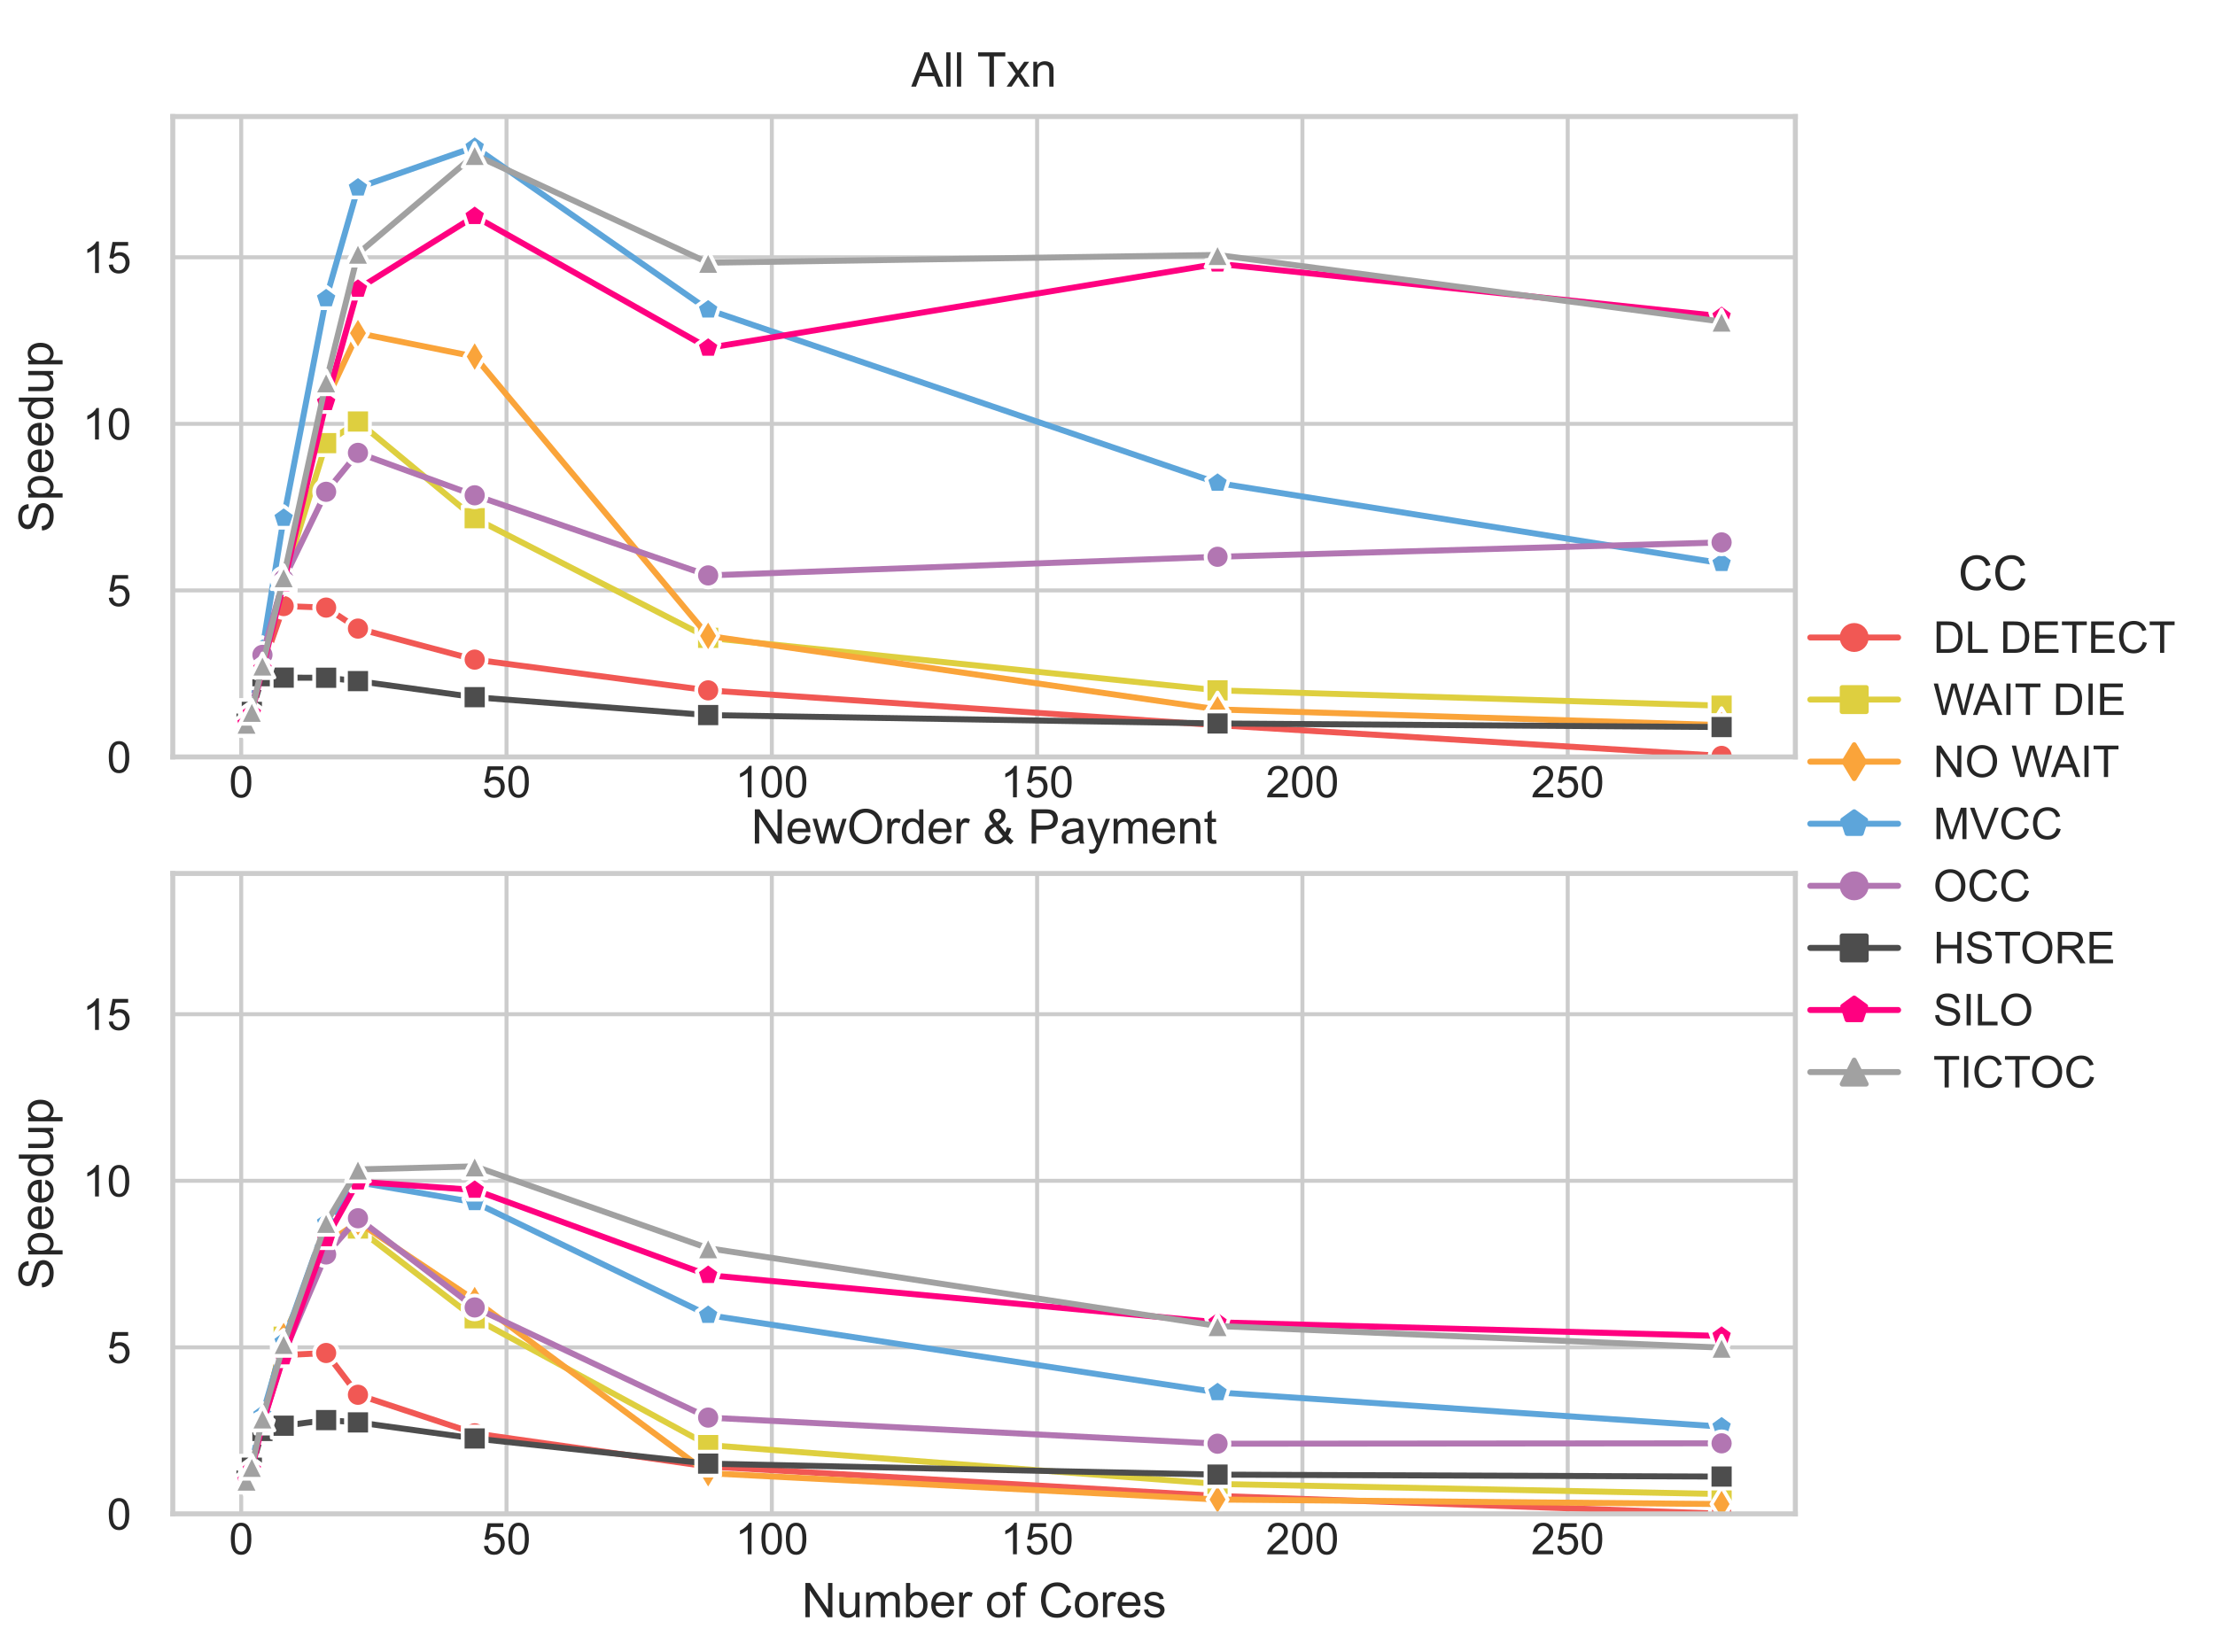 <?xml version="1.0" encoding="utf-8" standalone="no"?>
<!DOCTYPE svg PUBLIC "-//W3C//DTD SVG 1.1//EN"
  "http://www.w3.org/Graphics/SVG/1.1/DTD/svg11.dtd">
<!-- Created with matplotlib (https://matplotlib.org/) -->
<svg height="331.2pt" version="1.1" viewBox="0 0 444 331.2" width="444pt" xmlns="http://www.w3.org/2000/svg" xmlns:xlink="http://www.w3.org/1999/xlink">
 <defs>
  <style type="text/css">*{stroke-linecap:butt;stroke-linejoin:round;}</style>
 </defs>
 <g id="figure_1">
  <g id="patch_1">
   <path d="M 0 331.2 
L 444 331.2 
L 444 0 
L 0 0 
z
" style="fill:#ffffff;"/>
  </g>
  <g id="axes_1">
   <g id="patch_2">
    <path d="M 34.633 151.766 
L 359.88 151.766 
L 359.88 23.368 
L 34.633 23.368 
z
" style="fill:#ffffff;"/>
   </g>
   <g id="matplotlib.axis_1">
    <g id="xtick_1">
     <g id="line2d_1">
      <path clip-path="url(#p4a8daedd51)" d="M 48.354 151.766 
L 48.354 23.368 
" style="fill:none;stroke:#cccccc;stroke-linecap:round;stroke-width:0.8;"/>
     </g>
     <g id="text_1">
      <!-- 0 -->
      <g style="fill:#262626;" transform="translate(45.907 159.865)scale(0.088 -0.088)">
       <defs>
        <path d="M 4.156 35.297 
Q 4.156 48 6.766 55.734 
Q 9.375 63.484 14.516 67.672 
Q 19.672 71.875 27.484 71.875 
Q 33.25 71.875 37.594 69.547 
Q 41.938 67.234 44.766 62.859 
Q 47.609 58.5 49.219 52.219 
Q 50.828 45.953 50.828 35.297 
Q 50.828 22.703 48.234 14.969 
Q 45.656 7.234 40.5 3 
Q 35.359 -1.219 27.484 -1.219 
Q 17.141 -1.219 11.234 6.203 
Q 4.156 15.141 4.156 35.297 
z
M 13.188 35.297 
Q 13.188 17.672 17.312 11.828 
Q 21.438 6 27.484 6 
Q 33.547 6 37.672 11.859 
Q 41.797 17.719 41.797 35.297 
Q 41.797 52.984 37.672 58.781 
Q 33.547 64.594 27.391 64.594 
Q 21.344 64.594 17.719 59.469 
Q 13.188 52.938 13.188 35.297 
z
" id="ArialMT-48"/>
       </defs>
       <use xlink:href="#ArialMT-48"/>
      </g>
     </g>
    </g>
    <g id="xtick_2">
     <g id="line2d_2">
      <path clip-path="url(#p4a8daedd51)" d="M 101.533 151.766 
L 101.533 23.368 
" style="fill:none;stroke:#cccccc;stroke-linecap:round;stroke-width:0.8;"/>
     </g>
     <g id="text_2">
      <!-- 50 -->
      <g style="fill:#262626;" transform="translate(96.64 159.865)scale(0.088 -0.088)">
       <defs>
        <path d="M 4.156 18.75 
L 13.375 19.531 
Q 14.406 12.797 18.141 9.391 
Q 21.875 6 27.156 6 
Q 33.5 6 37.891 10.781 
Q 42.281 15.578 42.281 23.484 
Q 42.281 31 38.062 35.344 
Q 33.844 39.703 27 39.703 
Q 22.75 39.703 19.328 37.766 
Q 15.922 35.844 13.969 32.766 
L 5.719 33.844 
L 12.641 70.609 
L 48.25 70.609 
L 48.25 62.203 
L 19.672 62.203 
L 15.828 42.969 
Q 22.266 47.469 29.344 47.469 
Q 38.719 47.469 45.156 40.969 
Q 51.609 34.469 51.609 24.266 
Q 51.609 14.547 45.953 7.469 
Q 39.062 -1.219 27.156 -1.219 
Q 17.391 -1.219 11.203 4.25 
Q 5.031 9.719 4.156 18.75 
z
" id="ArialMT-53"/>
       </defs>
       <use xlink:href="#ArialMT-53"/>
       <use x="55.615" xlink:href="#ArialMT-48"/>
      </g>
     </g>
    </g>
    <g id="xtick_3">
     <g id="line2d_3">
      <path clip-path="url(#p4a8daedd51)" d="M 154.713 151.766 
L 154.713 23.368 
" style="fill:none;stroke:#cccccc;stroke-linecap:round;stroke-width:0.8;"/>
     </g>
     <g id="text_3">
      <!-- 100 -->
      <g style="fill:#262626;" transform="translate(147.372 159.865)scale(0.088 -0.088)">
       <defs>
        <path d="M 37.25 0 
L 28.469 0 
L 28.469 56 
Q 25.297 52.984 20.141 49.953 
Q 14.984 46.922 10.891 45.406 
L 10.891 53.906 
Q 18.266 57.375 23.781 62.297 
Q 29.297 67.234 31.594 71.875 
L 37.25 71.875 
z
" id="ArialMT-49"/>
       </defs>
       <use xlink:href="#ArialMT-49"/>
       <use x="55.615" xlink:href="#ArialMT-48"/>
       <use x="111.23" xlink:href="#ArialMT-48"/>
      </g>
     </g>
    </g>
    <g id="xtick_4">
     <g id="line2d_4">
      <path clip-path="url(#p4a8daedd51)" d="M 207.893 151.766 
L 207.893 23.368 
" style="fill:none;stroke:#cccccc;stroke-linecap:round;stroke-width:0.8;"/>
     </g>
     <g id="text_4">
      <!-- 150 -->
      <g style="fill:#262626;" transform="translate(200.552 159.865)scale(0.088 -0.088)">
       <use xlink:href="#ArialMT-49"/>
       <use x="55.615" xlink:href="#ArialMT-53"/>
       <use x="111.23" xlink:href="#ArialMT-48"/>
      </g>
     </g>
    </g>
    <g id="xtick_5">
     <g id="line2d_5">
      <path clip-path="url(#p4a8daedd51)" d="M 261.072 151.766 
L 261.072 23.368 
" style="fill:none;stroke:#cccccc;stroke-linecap:round;stroke-width:0.8;"/>
     </g>
     <g id="text_5">
      <!-- 200 -->
      <g style="fill:#262626;" transform="translate(253.732 159.865)scale(0.088 -0.088)">
       <defs>
        <path d="M 50.344 8.453 
L 50.344 0 
L 3.031 0 
Q 2.938 3.172 4.047 6.109 
Q 5.859 10.938 9.828 15.625 
Q 13.812 20.312 21.344 26.469 
Q 33.016 36.031 37.109 41.625 
Q 41.219 47.219 41.219 52.203 
Q 41.219 57.422 37.469 61 
Q 33.734 64.594 27.734 64.594 
Q 21.391 64.594 17.578 60.781 
Q 13.766 56.984 13.719 50.25 
L 4.688 51.172 
Q 5.609 61.281 11.656 66.578 
Q 17.719 71.875 27.938 71.875 
Q 38.234 71.875 44.234 66.156 
Q 50.25 60.453 50.25 52 
Q 50.25 47.703 48.484 43.547 
Q 46.734 39.406 42.656 34.812 
Q 38.578 30.219 29.109 22.219 
Q 21.188 15.578 18.938 13.203 
Q 16.703 10.844 15.234 8.453 
z
" id="ArialMT-50"/>
       </defs>
       <use xlink:href="#ArialMT-50"/>
       <use x="55.615" xlink:href="#ArialMT-48"/>
       <use x="111.23" xlink:href="#ArialMT-48"/>
      </g>
     </g>
    </g>
    <g id="xtick_6">
     <g id="line2d_6">
      <path clip-path="url(#p4a8daedd51)" d="M 314.252 151.766 
L 314.252 23.368 
" style="fill:none;stroke:#cccccc;stroke-linecap:round;stroke-width:0.8;"/>
     </g>
     <g id="text_6">
      <!-- 250 -->
      <g style="fill:#262626;" transform="translate(306.911 159.865)scale(0.088 -0.088)">
       <use xlink:href="#ArialMT-50"/>
       <use x="55.615" xlink:href="#ArialMT-53"/>
       <use x="111.23" xlink:href="#ArialMT-48"/>
      </g>
     </g>
    </g>
   </g>
   <g id="matplotlib.axis_2">
    <g id="ytick_1">
     <g id="line2d_7">
      <path clip-path="url(#p4a8daedd51)" d="M 34.633 151.766 
L 359.88 151.766 
" style="fill:none;stroke:#cccccc;stroke-linecap:round;stroke-width:0.8;"/>
     </g>
     <g id="text_7">
      <!-- 0 -->
      <g style="fill:#262626;" transform="translate(21.44 154.915)scale(0.088 -0.088)">
       <use xlink:href="#ArialMT-48"/>
      </g>
     </g>
    </g>
    <g id="ytick_2">
     <g id="line2d_8">
      <path clip-path="url(#p4a8daedd51)" d="M 34.633 118.373 
L 359.88 118.373 
" style="fill:none;stroke:#cccccc;stroke-linecap:round;stroke-width:0.8;"/>
     </g>
     <g id="text_8">
      <!-- 5 -->
      <g style="fill:#262626;" transform="translate(21.44 121.523)scale(0.088 -0.088)">
       <use xlink:href="#ArialMT-53"/>
      </g>
     </g>
    </g>
    <g id="ytick_3">
     <g id="line2d_9">
      <path clip-path="url(#p4a8daedd51)" d="M 34.633 84.981 
L 359.88 84.981 
" style="fill:none;stroke:#cccccc;stroke-linecap:round;stroke-width:0.8;"/>
     </g>
     <g id="text_9">
      <!-- 10 -->
      <g style="fill:#262626;" transform="translate(16.546 88.13)scale(0.088 -0.088)">
       <use xlink:href="#ArialMT-49"/>
       <use x="55.615" xlink:href="#ArialMT-48"/>
      </g>
     </g>
    </g>
    <g id="ytick_4">
     <g id="line2d_10">
      <path clip-path="url(#p4a8daedd51)" d="M 34.633 51.588 
L 359.88 51.588 
" style="fill:none;stroke:#cccccc;stroke-linecap:round;stroke-width:0.8;"/>
     </g>
     <g id="text_10">
      <!-- 15 -->
      <g style="fill:#262626;" transform="translate(16.546 54.738)scale(0.088 -0.088)">
       <use xlink:href="#ArialMT-49"/>
       <use x="55.615" xlink:href="#ArialMT-53"/>
      </g>
     </g>
    </g>
    <g id="text_11">
     <!-- Speedup -->
     <g style="fill:#262626;" transform="translate(10.638 106.784)rotate(-90)scale(0.096 -0.096)">
      <defs>
       <path d="M 4.5 23 
L 13.422 23.781 
Q 14.062 18.406 16.375 14.969 
Q 18.703 11.531 23.578 9.406 
Q 28.469 7.281 34.578 7.281 
Q 39.984 7.281 44.141 8.891 
Q 48.297 10.5 50.312 13.297 
Q 52.344 16.109 52.344 19.438 
Q 52.344 22.797 50.391 25.312 
Q 48.438 27.828 43.953 29.547 
Q 41.062 30.672 31.203 33.031 
Q 21.344 35.406 17.391 37.5 
Q 12.25 40.188 9.734 44.156 
Q 7.234 48.141 7.234 53.078 
Q 7.234 58.5 10.297 63.203 
Q 13.375 67.922 19.281 70.359 
Q 25.203 72.797 32.422 72.797 
Q 40.375 72.797 46.453 70.234 
Q 52.547 67.672 55.812 62.688 
Q 59.078 57.719 59.328 51.422 
L 50.25 50.734 
Q 49.516 57.516 45.281 60.984 
Q 41.062 64.453 32.812 64.453 
Q 24.219 64.453 20.281 61.297 
Q 16.359 58.156 16.359 53.719 
Q 16.359 49.859 19.141 47.359 
Q 21.875 44.875 33.422 42.266 
Q 44.969 39.656 49.266 37.703 
Q 55.516 34.812 58.484 30.391 
Q 61.469 25.984 61.469 20.219 
Q 61.469 14.5 58.203 9.438 
Q 54.938 4.391 48.797 1.578 
Q 42.672 -1.219 35.016 -1.219 
Q 25.297 -1.219 18.719 1.609 
Q 12.156 4.438 8.422 10.125 
Q 4.688 15.828 4.5 23 
z
" id="ArialMT-83"/>
       <path d="M 6.594 -19.875 
L 6.594 51.859 
L 14.594 51.859 
L 14.594 45.125 
Q 17.438 49.078 21 51.047 
Q 24.562 53.031 29.641 53.031 
Q 36.281 53.031 41.359 49.609 
Q 46.438 46.188 49.016 39.953 
Q 51.609 33.734 51.609 26.312 
Q 51.609 18.359 48.75 11.984 
Q 45.906 5.609 40.453 2.219 
Q 35.016 -1.172 29 -1.172 
Q 24.609 -1.172 21.109 0.688 
Q 17.625 2.547 15.375 5.375 
L 15.375 -19.875 
z
M 14.547 25.641 
Q 14.547 15.625 18.594 10.844 
Q 22.656 6.062 28.422 6.062 
Q 34.281 6.062 38.453 11.016 
Q 42.625 15.969 42.625 26.375 
Q 42.625 36.281 38.547 41.203 
Q 34.469 46.141 28.812 46.141 
Q 23.188 46.141 18.859 40.891 
Q 14.547 35.641 14.547 25.641 
z
" id="ArialMT-112"/>
       <path d="M 42.094 16.703 
L 51.172 15.578 
Q 49.031 7.625 43.219 3.219 
Q 37.406 -1.172 28.375 -1.172 
Q 17 -1.172 10.328 5.828 
Q 3.656 12.844 3.656 25.484 
Q 3.656 38.578 10.391 45.797 
Q 17.141 53.031 27.875 53.031 
Q 38.281 53.031 44.875 45.953 
Q 51.469 38.875 51.469 26.031 
Q 51.469 25.25 51.422 23.688 
L 12.75 23.688 
Q 13.234 15.141 17.578 10.594 
Q 21.922 6.062 28.422 6.062 
Q 33.25 6.062 36.672 8.594 
Q 40.094 11.141 42.094 16.703 
z
M 13.234 30.906 
L 42.188 30.906 
Q 41.609 37.453 38.875 40.719 
Q 34.672 45.797 27.984 45.797 
Q 21.922 45.797 17.797 41.75 
Q 13.672 37.703 13.234 30.906 
z
" id="ArialMT-101"/>
       <path d="M 40.234 0 
L 40.234 6.547 
Q 35.297 -1.172 25.734 -1.172 
Q 19.531 -1.172 14.328 2.25 
Q 9.125 5.672 6.266 11.797 
Q 3.422 17.922 3.422 25.875 
Q 3.422 33.641 6 39.969 
Q 8.594 46.297 13.766 49.656 
Q 18.953 53.031 25.344 53.031 
Q 30.031 53.031 33.688 51.047 
Q 37.359 49.078 39.656 45.906 
L 39.656 71.578 
L 48.391 71.578 
L 48.391 0 
z
M 12.453 25.875 
Q 12.453 15.922 16.641 10.984 
Q 20.844 6.062 26.562 6.062 
Q 32.328 6.062 36.344 10.766 
Q 40.375 15.484 40.375 25.141 
Q 40.375 35.797 36.266 40.766 
Q 32.172 45.75 26.172 45.75 
Q 20.312 45.75 16.375 40.969 
Q 12.453 36.188 12.453 25.875 
z
" id="ArialMT-100"/>
       <path d="M 40.578 0 
L 40.578 7.625 
Q 34.516 -1.172 24.125 -1.172 
Q 19.531 -1.172 15.547 0.578 
Q 11.578 2.344 9.641 5 
Q 7.719 7.672 6.938 11.531 
Q 6.391 14.109 6.391 19.734 
L 6.391 51.859 
L 15.188 51.859 
L 15.188 23.094 
Q 15.188 16.219 15.719 13.812 
Q 16.547 10.359 19.234 8.375 
Q 21.922 6.391 25.875 6.391 
Q 29.828 6.391 33.297 8.422 
Q 36.766 10.453 38.203 13.938 
Q 39.656 17.438 39.656 24.078 
L 39.656 51.859 
L 48.438 51.859 
L 48.438 0 
z
" id="ArialMT-117"/>
      </defs>
      <use xlink:href="#ArialMT-83"/>
      <use x="66.699" xlink:href="#ArialMT-112"/>
      <use x="122.314" xlink:href="#ArialMT-101"/>
      <use x="177.93" xlink:href="#ArialMT-101"/>
      <use x="233.545" xlink:href="#ArialMT-100"/>
      <use x="289.16" xlink:href="#ArialMT-117"/>
      <use x="344.775" xlink:href="#ArialMT-112"/>
     </g>
    </g>
   </g>
   <g id="line2d_11">
    <path clip-path="url(#p4a8daedd51)" d="M 49.417 145.087 
L 50.481 143.049 
L 52.608 133.8 
L 56.862 121.516 
L 65.371 121.823 
L 71.753 126.031 
L 95.152 132.253 
L 141.95 138.417 
L 244.055 145.396 
L 345.096 151.557 
" style="fill:none;stroke:#f15854;stroke-linecap:round;stroke-width:1.2;"/>
    <defs>
     <path d="M 0 2.4 
C 0.636 2.4 1.247 2.147 1.697 1.697 
C 2.147 1.247 2.4 0.636 2.4 0 
C 2.4 -0.636 2.147 -1.247 1.697 -1.697 
C 1.247 -2.147 0.636 -2.4 0 -2.4 
C -0.636 -2.4 -1.247 -2.147 -1.697 -1.697 
C -2.147 -1.247 -2.4 -0.636 -2.4 0 
C -2.4 0.636 -2.147 1.247 -1.697 1.697 
C -1.247 2.147 -0.636 2.4 0 2.4 
z
" id="mebfaf38303" style="stroke:#ffffff;stroke-width:0.75;"/>
    </defs>
    <g clip-path="url(#p4a8daedd51)">
     <use style="fill:#f15854;stroke:#ffffff;stroke-width:0.75;" x="49.417" xlink:href="#mebfaf38303" y="145.087"/>
     <use style="fill:#f15854;stroke:#ffffff;stroke-width:0.75;" x="50.481" xlink:href="#mebfaf38303" y="143.049"/>
     <use style="fill:#f15854;stroke:#ffffff;stroke-width:0.75;" x="52.608" xlink:href="#mebfaf38303" y="133.8"/>
     <use style="fill:#f15854;stroke:#ffffff;stroke-width:0.75;" x="56.862" xlink:href="#mebfaf38303" y="121.516"/>
     <use style="fill:#f15854;stroke:#ffffff;stroke-width:0.75;" x="65.371" xlink:href="#mebfaf38303" y="121.823"/>
     <use style="fill:#f15854;stroke:#ffffff;stroke-width:0.75;" x="71.753" xlink:href="#mebfaf38303" y="126.031"/>
     <use style="fill:#f15854;stroke:#ffffff;stroke-width:0.75;" x="95.152" xlink:href="#mebfaf38303" y="132.253"/>
     <use style="fill:#f15854;stroke:#ffffff;stroke-width:0.75;" x="141.95" xlink:href="#mebfaf38303" y="138.417"/>
     <use style="fill:#f15854;stroke:#ffffff;stroke-width:0.75;" x="244.055" xlink:href="#mebfaf38303" y="145.396"/>
     <use style="fill:#f15854;stroke:#ffffff;stroke-width:0.75;" x="345.096" xlink:href="#mebfaf38303" y="151.557"/>
    </g>
   </g>
   <g id="line2d_12">
    <path clip-path="url(#p4a8daedd51)" d="M 49.417 145.087 
L 50.481 142.986 
L 52.608 133.607 
L 56.862 116.321 
L 65.371 88.853 
L 71.753 84.509 
L 95.152 103.898 
L 141.95 127.885 
L 244.055 138.416 
L 345.096 141.492 
" style="fill:none;stroke:#decf3f;stroke-linecap:round;stroke-width:1.2;"/>
    <defs>
     <path d="M -2.4 2.4 
L 2.4 2.4 
L 2.4 -2.4 
L -2.4 -2.4 
z
" id="m0f08250024" style="stroke:#ffffff;stroke-linejoin:miter;stroke-width:0.75;"/>
    </defs>
    <g clip-path="url(#p4a8daedd51)">
     <use style="fill:#decf3f;stroke:#ffffff;stroke-linejoin:miter;stroke-width:0.75;" x="49.417" xlink:href="#m0f08250024" y="145.087"/>
     <use style="fill:#decf3f;stroke:#ffffff;stroke-linejoin:miter;stroke-width:0.75;" x="50.481" xlink:href="#m0f08250024" y="142.986"/>
     <use style="fill:#decf3f;stroke:#ffffff;stroke-linejoin:miter;stroke-width:0.75;" x="52.608" xlink:href="#m0f08250024" y="133.607"/>
     <use style="fill:#decf3f;stroke:#ffffff;stroke-linejoin:miter;stroke-width:0.75;" x="56.862" xlink:href="#m0f08250024" y="116.321"/>
     <use style="fill:#decf3f;stroke:#ffffff;stroke-linejoin:miter;stroke-width:0.75;" x="65.371" xlink:href="#m0f08250024" y="88.853"/>
     <use style="fill:#decf3f;stroke:#ffffff;stroke-linejoin:miter;stroke-width:0.75;" x="71.753" xlink:href="#m0f08250024" y="84.509"/>
     <use style="fill:#decf3f;stroke:#ffffff;stroke-linejoin:miter;stroke-width:0.75;" x="95.152" xlink:href="#m0f08250024" y="103.898"/>
     <use style="fill:#decf3f;stroke:#ffffff;stroke-linejoin:miter;stroke-width:0.75;" x="141.95" xlink:href="#m0f08250024" y="127.885"/>
     <use style="fill:#decf3f;stroke:#ffffff;stroke-linejoin:miter;stroke-width:0.75;" x="244.055" xlink:href="#m0f08250024" y="138.416"/>
     <use style="fill:#decf3f;stroke:#ffffff;stroke-linejoin:miter;stroke-width:0.75;" x="345.096" xlink:href="#m0f08250024" y="141.492"/>
    </g>
   </g>
   <g id="line2d_13">
    <path clip-path="url(#p4a8daedd51)" d="M 49.417 145.087 
L 50.481 143.023 
L 52.608 133.722 
L 56.862 115.92 
L 65.371 80.331 
L 71.753 66.789 
L 95.152 71.492 
L 141.95 127.493 
L 244.055 142.243 
L 345.096 145.388 
" style="fill:none;stroke:#faa43a;stroke-linecap:round;stroke-width:1.2;"/>
    <defs>
     <path d="M 0 3.394 
L 2.036 0 
L 0 -3.394 
L -2.036 0 
z
" id="m65e1ead2b1" style="stroke:#ffffff;stroke-linejoin:miter;stroke-width:0.75;"/>
    </defs>
    <g clip-path="url(#p4a8daedd51)">
     <use style="fill:#faa43a;stroke:#ffffff;stroke-linejoin:miter;stroke-width:0.75;" x="49.417" xlink:href="#m65e1ead2b1" y="145.087"/>
     <use style="fill:#faa43a;stroke:#ffffff;stroke-linejoin:miter;stroke-width:0.75;" x="50.481" xlink:href="#m65e1ead2b1" y="143.023"/>
     <use style="fill:#faa43a;stroke:#ffffff;stroke-linejoin:miter;stroke-width:0.75;" x="52.608" xlink:href="#m65e1ead2b1" y="133.722"/>
     <use style="fill:#faa43a;stroke:#ffffff;stroke-linejoin:miter;stroke-width:0.75;" x="56.862" xlink:href="#m65e1ead2b1" y="115.92"/>
     <use style="fill:#faa43a;stroke:#ffffff;stroke-linejoin:miter;stroke-width:0.75;" x="65.371" xlink:href="#m65e1ead2b1" y="80.331"/>
     <use style="fill:#faa43a;stroke:#ffffff;stroke-linejoin:miter;stroke-width:0.75;" x="71.753" xlink:href="#m65e1ead2b1" y="66.789"/>
     <use style="fill:#faa43a;stroke:#ffffff;stroke-linejoin:miter;stroke-width:0.75;" x="95.152" xlink:href="#m65e1ead2b1" y="71.492"/>
     <use style="fill:#faa43a;stroke:#ffffff;stroke-linejoin:miter;stroke-width:0.75;" x="141.95" xlink:href="#m65e1ead2b1" y="127.493"/>
     <use style="fill:#faa43a;stroke:#ffffff;stroke-linejoin:miter;stroke-width:0.75;" x="244.055" xlink:href="#m65e1ead2b1" y="142.243"/>
     <use style="fill:#faa43a;stroke:#ffffff;stroke-linejoin:miter;stroke-width:0.75;" x="345.096" xlink:href="#m65e1ead2b1" y="145.388"/>
    </g>
   </g>
   <g id="line2d_14">
    <path clip-path="url(#p4a8daedd51)" d="M 49.417 145.087 
L 50.481 141.665 
L 52.608 130.13 
L 56.862 103.867 
L 65.371 59.848 
L 71.753 37.635 
L 95.152 29.481 
L 141.95 62.097 
L 244.055 96.838 
L 345.096 112.932 
" style="fill:none;stroke:#5da5da;stroke-linecap:round;stroke-width:1.2;"/>
    <defs>
     <path d="M 0 -2.4 
L -2.283 -0.742 
L -1.411 1.942 
L 1.411 1.942 
L 2.283 -0.742 
z
" id="m0d30de5eea" style="stroke:#ffffff;stroke-linejoin:miter;stroke-width:0.75;"/>
    </defs>
    <g clip-path="url(#p4a8daedd51)">
     <use style="fill:#5da5da;stroke:#ffffff;stroke-linejoin:miter;stroke-width:0.75;" x="49.417" xlink:href="#m0d30de5eea" y="145.087"/>
     <use style="fill:#5da5da;stroke:#ffffff;stroke-linejoin:miter;stroke-width:0.75;" x="50.481" xlink:href="#m0d30de5eea" y="141.665"/>
     <use style="fill:#5da5da;stroke:#ffffff;stroke-linejoin:miter;stroke-width:0.75;" x="52.608" xlink:href="#m0d30de5eea" y="130.13"/>
     <use style="fill:#5da5da;stroke:#ffffff;stroke-linejoin:miter;stroke-width:0.75;" x="56.862" xlink:href="#m0d30de5eea" y="103.867"/>
     <use style="fill:#5da5da;stroke:#ffffff;stroke-linejoin:miter;stroke-width:0.75;" x="65.371" xlink:href="#m0d30de5eea" y="59.848"/>
     <use style="fill:#5da5da;stroke:#ffffff;stroke-linejoin:miter;stroke-width:0.75;" x="71.753" xlink:href="#m0d30de5eea" y="37.635"/>
     <use style="fill:#5da5da;stroke:#ffffff;stroke-linejoin:miter;stroke-width:0.75;" x="95.152" xlink:href="#m0d30de5eea" y="29.481"/>
     <use style="fill:#5da5da;stroke:#ffffff;stroke-linejoin:miter;stroke-width:0.75;" x="141.95" xlink:href="#m0d30de5eea" y="62.097"/>
     <use style="fill:#5da5da;stroke:#ffffff;stroke-linejoin:miter;stroke-width:0.75;" x="244.055" xlink:href="#m0d30de5eea" y="96.838"/>
     <use style="fill:#5da5da;stroke:#ffffff;stroke-linejoin:miter;stroke-width:0.75;" x="345.096" xlink:href="#m0d30de5eea" y="112.932"/>
    </g>
   </g>
   <g id="line2d_15">
    <path clip-path="url(#p4a8daedd51)" d="M 49.417 145.087 
L 50.481 142.408 
L 52.608 131.301 
L 56.862 116.182 
L 65.371 98.605 
L 71.753 90.799 
L 95.152 99.307 
L 141.95 115.369 
L 244.055 111.634 
L 345.096 108.75 
" style="fill:none;stroke:#b276b2;stroke-linecap:round;stroke-width:1.2;"/>
    <defs>
     <path d="M 0 2.4 
C 0.636 2.4 1.247 2.147 1.697 1.697 
C 2.147 1.247 2.4 0.636 2.4 0 
C 2.4 -0.636 2.147 -1.247 1.697 -1.697 
C 1.247 -2.147 0.636 -2.4 0 -2.4 
C -0.636 -2.4 -1.247 -2.147 -1.697 -1.697 
C -2.147 -1.247 -2.4 -0.636 -2.4 0 
C -2.4 0.636 -2.147 1.247 -1.697 1.697 
C -1.247 2.147 -0.636 2.4 0 2.4 
z
" id="mdf34c404ab" style="stroke:#ffffff;stroke-width:0.75;"/>
    </defs>
    <g clip-path="url(#p4a8daedd51)">
     <use style="fill:#b276b2;stroke:#ffffff;stroke-width:0.75;" x="49.417" xlink:href="#mdf34c404ab" y="145.087"/>
     <use style="fill:#b276b2;stroke:#ffffff;stroke-width:0.75;" x="50.481" xlink:href="#mdf34c404ab" y="142.408"/>
     <use style="fill:#b276b2;stroke:#ffffff;stroke-width:0.75;" x="52.608" xlink:href="#mdf34c404ab" y="131.301"/>
     <use style="fill:#b276b2;stroke:#ffffff;stroke-width:0.75;" x="56.862" xlink:href="#mdf34c404ab" y="116.182"/>
     <use style="fill:#b276b2;stroke:#ffffff;stroke-width:0.75;" x="65.371" xlink:href="#mdf34c404ab" y="98.605"/>
     <use style="fill:#b276b2;stroke:#ffffff;stroke-width:0.75;" x="71.753" xlink:href="#mdf34c404ab" y="90.799"/>
     <use style="fill:#b276b2;stroke:#ffffff;stroke-width:0.75;" x="95.152" xlink:href="#mdf34c404ab" y="99.307"/>
     <use style="fill:#b276b2;stroke:#ffffff;stroke-width:0.75;" x="141.95" xlink:href="#mdf34c404ab" y="115.369"/>
     <use style="fill:#b276b2;stroke:#ffffff;stroke-width:0.75;" x="244.055" xlink:href="#mdf34c404ab" y="111.634"/>
     <use style="fill:#b276b2;stroke:#ffffff;stroke-width:0.75;" x="345.096" xlink:href="#mdf34c404ab" y="108.75"/>
    </g>
   </g>
   <g id="line2d_16">
    <path clip-path="url(#p4a8daedd51)" d="M 49.417 145.087 
L 50.481 142.734 
L 52.608 135.579 
L 56.862 135.869 
L 65.371 135.89 
L 71.753 136.558 
L 95.152 139.786 
L 141.95 143.376 
L 244.055 145.055 
L 345.096 145.771 
" style="fill:none;stroke:#4d4d4d;stroke-linecap:round;stroke-width:1.2;"/>
    <defs>
     <path d="M -2.4 2.4 
L 2.4 2.4 
L 2.4 -2.4 
L -2.4 -2.4 
z
" id="m373bdb9be8" style="stroke:#ffffff;stroke-linejoin:miter;stroke-width:0.75;"/>
    </defs>
    <g clip-path="url(#p4a8daedd51)">
     <use style="fill:#4d4d4d;stroke:#ffffff;stroke-linejoin:miter;stroke-width:0.75;" x="49.417" xlink:href="#m373bdb9be8" y="145.087"/>
     <use style="fill:#4d4d4d;stroke:#ffffff;stroke-linejoin:miter;stroke-width:0.75;" x="50.481" xlink:href="#m373bdb9be8" y="142.734"/>
     <use style="fill:#4d4d4d;stroke:#ffffff;stroke-linejoin:miter;stroke-width:0.75;" x="52.608" xlink:href="#m373bdb9be8" y="135.579"/>
     <use style="fill:#4d4d4d;stroke:#ffffff;stroke-linejoin:miter;stroke-width:0.75;" x="56.862" xlink:href="#m373bdb9be8" y="135.869"/>
     <use style="fill:#4d4d4d;stroke:#ffffff;stroke-linejoin:miter;stroke-width:0.75;" x="65.371" xlink:href="#m373bdb9be8" y="135.89"/>
     <use style="fill:#4d4d4d;stroke:#ffffff;stroke-linejoin:miter;stroke-width:0.75;" x="71.753" xlink:href="#m373bdb9be8" y="136.558"/>
     <use style="fill:#4d4d4d;stroke:#ffffff;stroke-linejoin:miter;stroke-width:0.75;" x="95.152" xlink:href="#m373bdb9be8" y="139.786"/>
     <use style="fill:#4d4d4d;stroke:#ffffff;stroke-linejoin:miter;stroke-width:0.75;" x="141.95" xlink:href="#m373bdb9be8" y="143.376"/>
     <use style="fill:#4d4d4d;stroke:#ffffff;stroke-linejoin:miter;stroke-width:0.75;" x="244.055" xlink:href="#m373bdb9be8" y="145.055"/>
     <use style="fill:#4d4d4d;stroke:#ffffff;stroke-linejoin:miter;stroke-width:0.75;" x="345.096" xlink:href="#m373bdb9be8" y="145.771"/>
    </g>
   </g>
   <g id="line2d_17">
    <path clip-path="url(#p4a8daedd51)" d="M 49.417 145.087 
L 50.481 142.991 
L 52.608 134.016 
L 56.862 116.961 
L 65.371 80.662 
L 71.753 57.94 
L 95.152 43.354 
L 141.95 69.763 
L 244.055 52.879 
L 345.096 63.414 
" style="fill:none;stroke:#ff0080;stroke-linecap:round;stroke-width:1.2;"/>
    <defs>
     <path d="M 0 -2.4 
L -2.283 -0.742 
L -1.411 1.942 
L 1.411 1.942 
L 2.283 -0.742 
z
" id="ma2bbfb0b37" style="stroke:#ffffff;stroke-linejoin:miter;stroke-width:0.75;"/>
    </defs>
    <g clip-path="url(#p4a8daedd51)">
     <use style="fill:#ff0080;stroke:#ffffff;stroke-linejoin:miter;stroke-width:0.75;" x="49.417" xlink:href="#ma2bbfb0b37" y="145.087"/>
     <use style="fill:#ff0080;stroke:#ffffff;stroke-linejoin:miter;stroke-width:0.75;" x="50.481" xlink:href="#ma2bbfb0b37" y="142.991"/>
     <use style="fill:#ff0080;stroke:#ffffff;stroke-linejoin:miter;stroke-width:0.75;" x="52.608" xlink:href="#ma2bbfb0b37" y="134.016"/>
     <use style="fill:#ff0080;stroke:#ffffff;stroke-linejoin:miter;stroke-width:0.75;" x="56.862" xlink:href="#ma2bbfb0b37" y="116.961"/>
     <use style="fill:#ff0080;stroke:#ffffff;stroke-linejoin:miter;stroke-width:0.75;" x="65.371" xlink:href="#ma2bbfb0b37" y="80.662"/>
     <use style="fill:#ff0080;stroke:#ffffff;stroke-linejoin:miter;stroke-width:0.75;" x="71.753" xlink:href="#ma2bbfb0b37" y="57.94"/>
     <use style="fill:#ff0080;stroke:#ffffff;stroke-linejoin:miter;stroke-width:0.75;" x="95.152" xlink:href="#ma2bbfb0b37" y="43.354"/>
     <use style="fill:#ff0080;stroke:#ffffff;stroke-linejoin:miter;stroke-width:0.75;" x="141.95" xlink:href="#ma2bbfb0b37" y="69.763"/>
     <use style="fill:#ff0080;stroke:#ffffff;stroke-linejoin:miter;stroke-width:0.75;" x="244.055" xlink:href="#ma2bbfb0b37" y="52.879"/>
     <use style="fill:#ff0080;stroke:#ffffff;stroke-linejoin:miter;stroke-width:0.75;" x="345.096" xlink:href="#ma2bbfb0b37" y="63.414"/>
    </g>
   </g>
   <g id="line2d_18">
    <path clip-path="url(#p4a8daedd51)" d="M 49.417 145.087 
L 50.481 142.711 
L 52.608 133.42 
L 56.862 115.712 
L 65.371 76.642 
L 71.753 50.855 
L 95.152 31.055 
L 141.95 52.678 
L 244.055 51.115 
L 345.096 64.473 
" style="fill:none;stroke:#a1a1a1;stroke-linecap:round;stroke-width:1.2;"/>
    <defs>
     <path d="M 0 -2.4 
L -2.4 2.4 
L 2.4 2.4 
z
" id="m7a06f2429d" style="stroke:#ffffff;stroke-linejoin:miter;stroke-width:0.75;"/>
    </defs>
    <g clip-path="url(#p4a8daedd51)">
     <use style="fill:#a1a1a1;stroke:#ffffff;stroke-linejoin:miter;stroke-width:0.75;" x="49.417" xlink:href="#m7a06f2429d" y="145.087"/>
     <use style="fill:#a1a1a1;stroke:#ffffff;stroke-linejoin:miter;stroke-width:0.75;" x="50.481" xlink:href="#m7a06f2429d" y="142.711"/>
     <use style="fill:#a1a1a1;stroke:#ffffff;stroke-linejoin:miter;stroke-width:0.75;" x="52.608" xlink:href="#m7a06f2429d" y="133.42"/>
     <use style="fill:#a1a1a1;stroke:#ffffff;stroke-linejoin:miter;stroke-width:0.75;" x="56.862" xlink:href="#m7a06f2429d" y="115.712"/>
     <use style="fill:#a1a1a1;stroke:#ffffff;stroke-linejoin:miter;stroke-width:0.75;" x="65.371" xlink:href="#m7a06f2429d" y="76.642"/>
     <use style="fill:#a1a1a1;stroke:#ffffff;stroke-linejoin:miter;stroke-width:0.75;" x="71.753" xlink:href="#m7a06f2429d" y="50.855"/>
     <use style="fill:#a1a1a1;stroke:#ffffff;stroke-linejoin:miter;stroke-width:0.75;" x="95.152" xlink:href="#m7a06f2429d" y="31.055"/>
     <use style="fill:#a1a1a1;stroke:#ffffff;stroke-linejoin:miter;stroke-width:0.75;" x="141.95" xlink:href="#m7a06f2429d" y="52.678"/>
     <use style="fill:#a1a1a1;stroke:#ffffff;stroke-linejoin:miter;stroke-width:0.75;" x="244.055" xlink:href="#m7a06f2429d" y="51.115"/>
     <use style="fill:#a1a1a1;stroke:#ffffff;stroke-linejoin:miter;stroke-width:0.75;" x="345.096" xlink:href="#m7a06f2429d" y="64.473"/>
    </g>
   </g>
   <g id="line2d_19"/>
   <g id="line2d_20"/>
   <g id="line2d_21"/>
   <g id="line2d_22"/>
   <g id="line2d_23"/>
   <g id="line2d_24"/>
   <g id="line2d_25"/>
   <g id="line2d_26"/>
   <g id="patch_3">
    <path d="M 34.633 151.766 
L 34.633 23.368 
" style="fill:none;stroke:#cccccc;stroke-linecap:square;stroke-linejoin:miter;"/>
   </g>
   <g id="patch_4">
    <path d="M 359.88 151.766 
L 359.88 23.368 
" style="fill:none;stroke:#cccccc;stroke-linecap:square;stroke-linejoin:miter;"/>
   </g>
   <g id="patch_5">
    <path d="M 34.633 151.766 
L 359.88 151.766 
" style="fill:none;stroke:#cccccc;stroke-linecap:square;stroke-linejoin:miter;"/>
   </g>
   <g id="patch_6">
    <path d="M 34.633 23.368 
L 359.88 23.368 
" style="fill:none;stroke:#cccccc;stroke-linecap:square;stroke-linejoin:miter;"/>
   </g>
   <g id="text_12">
    <!-- All Txn -->
    <g style="fill:#262626;" transform="translate(182.671 17.368)scale(0.096 -0.096)">
     <defs>
      <path d="M -0.141 0 
L 27.344 71.578 
L 37.547 71.578 
L 66.844 0 
L 56.062 0 
L 47.703 21.688 
L 17.781 21.688 
L 9.906 0 
z
M 20.516 29.391 
L 44.781 29.391 
L 37.312 49.219 
Q 33.891 58.25 32.234 64.062 
Q 30.859 57.172 28.375 50.391 
z
" id="ArialMT-65"/>
      <path d="M 6.391 0 
L 6.391 71.578 
L 15.188 71.578 
L 15.188 0 
z
" id="ArialMT-108"/>
      <path id="ArialMT-32"/>
      <path d="M 25.922 0 
L 25.922 63.141 
L 2.344 63.141 
L 2.344 71.578 
L 59.078 71.578 
L 59.078 63.141 
L 35.406 63.141 
L 35.406 0 
z
" id="ArialMT-84"/>
      <path d="M 0.734 0 
L 19.672 26.953 
L 2.156 51.859 
L 13.141 51.859 
L 21.094 39.703 
Q 23.344 36.234 24.703 33.891 
Q 26.859 37.109 28.656 39.594 
L 37.406 51.859 
L 47.906 51.859 
L 29.984 27.438 
L 49.266 0 
L 38.484 0 
L 27.828 16.109 
L 25 20.453 
L 11.375 0 
z
" id="ArialMT-120"/>
      <path d="M 6.594 0 
L 6.594 51.859 
L 14.5 51.859 
L 14.5 44.484 
Q 20.219 53.031 31 53.031 
Q 35.688 53.031 39.625 51.344 
Q 43.562 49.656 45.516 46.922 
Q 47.469 44.188 48.25 40.438 
Q 48.734 37.984 48.734 31.891 
L 48.734 0 
L 39.938 0 
L 39.938 31.547 
Q 39.938 36.922 38.906 39.578 
Q 37.891 42.234 35.281 43.812 
Q 32.672 45.406 29.156 45.406 
Q 23.531 45.406 19.453 41.844 
Q 15.375 38.281 15.375 28.328 
L 15.375 0 
z
" id="ArialMT-110"/>
     </defs>
     <use xlink:href="#ArialMT-65"/>
     <use x="66.699" xlink:href="#ArialMT-108"/>
     <use x="88.916" xlink:href="#ArialMT-108"/>
     <use x="111.133" xlink:href="#ArialMT-32"/>
     <use x="137.166" xlink:href="#ArialMT-84"/>
     <use x="198.25" xlink:href="#ArialMT-120"/>
     <use x="248.25" xlink:href="#ArialMT-110"/>
    </g>
   </g>
  </g>
  <g id="axes_2">
   <g id="patch_7">
    <path d="M 34.633 303.532 
L 359.88 303.532 
L 359.88 175.134 
L 34.633 175.134 
z
" style="fill:#ffffff;"/>
   </g>
   <g id="matplotlib.axis_3">
    <g id="xtick_7">
     <g id="line2d_27">
      <path clip-path="url(#pbf893f0bfc)" d="M 48.354 303.532 
L 48.354 175.134 
" style="fill:none;stroke:#cccccc;stroke-linecap:round;stroke-width:0.8;"/>
     </g>
     <g id="text_13">
      <!-- 0 -->
      <g style="fill:#262626;" transform="translate(45.907 311.631)scale(0.088 -0.088)">
       <use xlink:href="#ArialMT-48"/>
      </g>
     </g>
    </g>
    <g id="xtick_8">
     <g id="line2d_28">
      <path clip-path="url(#pbf893f0bfc)" d="M 101.533 303.532 
L 101.533 175.134 
" style="fill:none;stroke:#cccccc;stroke-linecap:round;stroke-width:0.8;"/>
     </g>
     <g id="text_14">
      <!-- 50 -->
      <g style="fill:#262626;" transform="translate(96.64 311.631)scale(0.088 -0.088)">
       <use xlink:href="#ArialMT-53"/>
       <use x="55.615" xlink:href="#ArialMT-48"/>
      </g>
     </g>
    </g>
    <g id="xtick_9">
     <g id="line2d_29">
      <path clip-path="url(#pbf893f0bfc)" d="M 154.713 303.532 
L 154.713 175.134 
" style="fill:none;stroke:#cccccc;stroke-linecap:round;stroke-width:0.8;"/>
     </g>
     <g id="text_15">
      <!-- 100 -->
      <g style="fill:#262626;" transform="translate(147.372 311.631)scale(0.088 -0.088)">
       <use xlink:href="#ArialMT-49"/>
       <use x="55.615" xlink:href="#ArialMT-48"/>
       <use x="111.23" xlink:href="#ArialMT-48"/>
      </g>
     </g>
    </g>
    <g id="xtick_10">
     <g id="line2d_30">
      <path clip-path="url(#pbf893f0bfc)" d="M 207.893 303.532 
L 207.893 175.134 
" style="fill:none;stroke:#cccccc;stroke-linecap:round;stroke-width:0.8;"/>
     </g>
     <g id="text_16">
      <!-- 150 -->
      <g style="fill:#262626;" transform="translate(200.552 311.631)scale(0.088 -0.088)">
       <use xlink:href="#ArialMT-49"/>
       <use x="55.615" xlink:href="#ArialMT-53"/>
       <use x="111.23" xlink:href="#ArialMT-48"/>
      </g>
     </g>
    </g>
    <g id="xtick_11">
     <g id="line2d_31">
      <path clip-path="url(#pbf893f0bfc)" d="M 261.072 303.532 
L 261.072 175.134 
" style="fill:none;stroke:#cccccc;stroke-linecap:round;stroke-width:0.8;"/>
     </g>
     <g id="text_17">
      <!-- 200 -->
      <g style="fill:#262626;" transform="translate(253.732 311.631)scale(0.088 -0.088)">
       <use xlink:href="#ArialMT-50"/>
       <use x="55.615" xlink:href="#ArialMT-48"/>
       <use x="111.23" xlink:href="#ArialMT-48"/>
      </g>
     </g>
    </g>
    <g id="xtick_12">
     <g id="line2d_32">
      <path clip-path="url(#pbf893f0bfc)" d="M 314.252 303.532 
L 314.252 175.134 
" style="fill:none;stroke:#cccccc;stroke-linecap:round;stroke-width:0.8;"/>
     </g>
     <g id="text_18">
      <!-- 250 -->
      <g style="fill:#262626;" transform="translate(306.911 311.631)scale(0.088 -0.088)">
       <use xlink:href="#ArialMT-50"/>
       <use x="55.615" xlink:href="#ArialMT-53"/>
       <use x="111.23" xlink:href="#ArialMT-48"/>
      </g>
     </g>
    </g>
    <g id="text_19">
     <!-- Number of Cores -->
     <g style="fill:#262626;" transform="translate(160.713 324.251)scale(0.096 -0.096)">
      <defs>
       <path d="M 7.625 0 
L 7.625 71.578 
L 17.328 71.578 
L 54.938 15.375 
L 54.938 71.578 
L 64.016 71.578 
L 64.016 0 
L 54.297 0 
L 16.703 56.25 
L 16.703 0 
z
" id="ArialMT-78"/>
       <path d="M 6.594 0 
L 6.594 51.859 
L 14.453 51.859 
L 14.453 44.578 
Q 16.891 48.391 20.938 50.703 
Q 25 53.031 30.172 53.031 
Q 35.938 53.031 39.625 50.641 
Q 43.312 48.25 44.828 43.953 
Q 50.984 53.031 60.844 53.031 
Q 68.562 53.031 72.703 48.75 
Q 76.859 44.484 76.859 35.594 
L 76.859 0 
L 68.109 0 
L 68.109 32.672 
Q 68.109 37.938 67.25 40.25 
Q 66.406 42.578 64.156 43.984 
Q 61.922 45.406 58.891 45.406 
Q 53.422 45.406 49.797 41.766 
Q 46.188 38.141 46.188 30.125 
L 46.188 0 
L 37.406 0 
L 37.406 33.688 
Q 37.406 39.547 35.25 42.469 
Q 33.109 45.406 28.219 45.406 
Q 24.516 45.406 21.359 43.453 
Q 18.219 41.5 16.797 37.734 
Q 15.375 33.984 15.375 26.906 
L 15.375 0 
z
" id="ArialMT-109"/>
       <path d="M 14.703 0 
L 6.547 0 
L 6.547 71.578 
L 15.328 71.578 
L 15.328 46.047 
Q 20.906 53.031 29.547 53.031 
Q 34.328 53.031 38.594 51.094 
Q 42.875 49.172 45.625 45.672 
Q 48.391 42.188 49.953 37.25 
Q 51.516 32.328 51.516 26.703 
Q 51.516 13.375 44.922 6.094 
Q 38.328 -1.172 29.109 -1.172 
Q 19.922 -1.172 14.703 6.5 
z
M 14.594 26.312 
Q 14.594 17 17.141 12.844 
Q 21.297 6.062 28.375 6.062 
Q 34.125 6.062 38.328 11.062 
Q 42.531 16.062 42.531 25.984 
Q 42.531 36.141 38.5 40.969 
Q 34.469 45.797 28.766 45.797 
Q 23 45.797 18.797 40.797 
Q 14.594 35.797 14.594 26.312 
z
" id="ArialMT-98"/>
       <path d="M 6.5 0 
L 6.5 51.859 
L 14.406 51.859 
L 14.406 44 
Q 17.438 49.516 20 51.266 
Q 22.562 53.031 25.641 53.031 
Q 30.078 53.031 34.672 50.203 
L 31.641 42.047 
Q 28.422 43.953 25.203 43.953 
Q 22.312 43.953 20.016 42.219 
Q 17.719 40.484 16.75 37.406 
Q 15.281 32.719 15.281 27.156 
L 15.281 0 
z
" id="ArialMT-114"/>
       <path d="M 3.328 25.922 
Q 3.328 40.328 11.328 47.266 
Q 18.016 53.031 27.641 53.031 
Q 38.328 53.031 45.109 46.016 
Q 51.906 39.016 51.906 26.656 
Q 51.906 16.656 48.906 10.906 
Q 45.906 5.172 40.156 2 
Q 34.422 -1.172 27.641 -1.172 
Q 16.75 -1.172 10.031 5.812 
Q 3.328 12.797 3.328 25.922 
z
M 12.359 25.922 
Q 12.359 15.969 16.703 11.016 
Q 21.047 6.062 27.641 6.062 
Q 34.188 6.062 38.531 11.031 
Q 42.875 16.016 42.875 26.219 
Q 42.875 35.844 38.5 40.797 
Q 34.125 45.75 27.641 45.75 
Q 21.047 45.75 16.703 40.812 
Q 12.359 35.891 12.359 25.922 
z
" id="ArialMT-111"/>
       <path d="M 8.688 0 
L 8.688 45.016 
L 0.922 45.016 
L 0.922 51.859 
L 8.688 51.859 
L 8.688 57.375 
Q 8.688 62.594 9.625 65.141 
Q 10.891 68.562 14.078 70.672 
Q 17.281 72.797 23.047 72.797 
Q 26.766 72.797 31.25 71.922 
L 29.938 64.266 
Q 27.203 64.75 24.75 64.75 
Q 20.75 64.75 19.094 63.031 
Q 17.438 61.328 17.438 56.641 
L 17.438 51.859 
L 27.547 51.859 
L 27.547 45.016 
L 17.438 45.016 
L 17.438 0 
z
" id="ArialMT-102"/>
       <path d="M 58.797 25.094 
L 68.266 22.703 
Q 65.281 11.031 57.547 4.906 
Q 49.812 -1.219 38.625 -1.219 
Q 27.047 -1.219 19.797 3.484 
Q 12.547 8.203 8.766 17.141 
Q 4.984 26.078 4.984 36.328 
Q 4.984 47.516 9.25 55.828 
Q 13.531 64.156 21.406 68.469 
Q 29.297 72.797 38.766 72.797 
Q 49.516 72.797 56.828 67.328 
Q 64.156 61.859 67.047 51.953 
L 57.719 49.75 
Q 55.219 57.562 50.484 61.125 
Q 45.75 64.703 38.578 64.703 
Q 30.328 64.703 24.781 60.734 
Q 19.234 56.781 16.984 50.109 
Q 14.75 43.453 14.75 36.375 
Q 14.75 27.25 17.406 20.438 
Q 20.062 13.625 25.672 10.25 
Q 31.297 6.891 37.844 6.891 
Q 45.797 6.891 51.312 11.469 
Q 56.844 16.062 58.797 25.094 
z
" id="ArialMT-67"/>
       <path d="M 3.078 15.484 
L 11.766 16.844 
Q 12.5 11.625 15.844 8.844 
Q 19.188 6.062 25.203 6.062 
Q 31.25 6.062 34.172 8.516 
Q 37.109 10.984 37.109 14.312 
Q 37.109 17.281 34.516 19 
Q 32.719 20.172 25.531 21.969 
Q 15.875 24.422 12.141 26.203 
Q 8.406 27.984 6.469 31.125 
Q 4.547 34.281 4.547 38.094 
Q 4.547 41.547 6.125 44.5 
Q 7.719 47.469 10.453 49.422 
Q 12.5 50.922 16.031 51.969 
Q 19.578 53.031 23.641 53.031 
Q 29.734 53.031 34.344 51.266 
Q 38.969 49.516 41.156 46.5 
Q 43.359 43.5 44.188 38.484 
L 35.594 37.312 
Q 35.016 41.312 32.203 43.547 
Q 29.391 45.797 24.266 45.797 
Q 18.219 45.797 15.625 43.797 
Q 13.031 41.797 13.031 39.109 
Q 13.031 37.406 14.109 36.031 
Q 15.188 34.625 17.484 33.688 
Q 18.797 33.203 25.25 31.453 
Q 34.578 28.953 38.25 27.359 
Q 41.938 25.781 44.031 22.75 
Q 46.141 19.734 46.141 15.234 
Q 46.141 10.844 43.578 6.953 
Q 41.016 3.078 36.172 0.953 
Q 31.344 -1.172 25.25 -1.172 
Q 15.141 -1.172 9.844 3.031 
Q 4.547 7.234 3.078 15.484 
z
" id="ArialMT-115"/>
      </defs>
      <use xlink:href="#ArialMT-78"/>
      <use x="72.217" xlink:href="#ArialMT-117"/>
      <use x="127.832" xlink:href="#ArialMT-109"/>
      <use x="211.133" xlink:href="#ArialMT-98"/>
      <use x="266.748" xlink:href="#ArialMT-101"/>
      <use x="322.363" xlink:href="#ArialMT-114"/>
      <use x="355.664" xlink:href="#ArialMT-32"/>
      <use x="383.447" xlink:href="#ArialMT-111"/>
      <use x="439.062" xlink:href="#ArialMT-102"/>
      <use x="466.846" xlink:href="#ArialMT-32"/>
      <use x="494.629" xlink:href="#ArialMT-67"/>
      <use x="566.846" xlink:href="#ArialMT-111"/>
      <use x="622.461" xlink:href="#ArialMT-114"/>
      <use x="655.762" xlink:href="#ArialMT-101"/>
      <use x="711.377" xlink:href="#ArialMT-115"/>
     </g>
    </g>
   </g>
   <g id="matplotlib.axis_4">
    <g id="ytick_5">
     <g id="line2d_33">
      <path clip-path="url(#pbf893f0bfc)" d="M 34.633 303.532 
L 359.88 303.532 
" style="fill:none;stroke:#cccccc;stroke-linecap:round;stroke-width:0.8;"/>
     </g>
     <g id="text_20">
      <!-- 0 -->
      <g style="fill:#262626;" transform="translate(21.44 306.681)scale(0.088 -0.088)">
       <use xlink:href="#ArialMT-48"/>
      </g>
     </g>
    </g>
    <g id="ytick_6">
     <g id="line2d_34">
      <path clip-path="url(#pbf893f0bfc)" d="M 34.633 270.139 
L 359.88 270.139 
" style="fill:none;stroke:#cccccc;stroke-linecap:round;stroke-width:0.8;"/>
     </g>
     <g id="text_21">
      <!-- 5 -->
      <g style="fill:#262626;" transform="translate(21.44 273.289)scale(0.088 -0.088)">
       <use xlink:href="#ArialMT-53"/>
      </g>
     </g>
    </g>
    <g id="ytick_7">
     <g id="line2d_35">
      <path clip-path="url(#pbf893f0bfc)" d="M 34.633 236.747 
L 359.88 236.747 
" style="fill:none;stroke:#cccccc;stroke-linecap:round;stroke-width:0.8;"/>
     </g>
     <g id="text_22">
      <!-- 10 -->
      <g style="fill:#262626;" transform="translate(16.546 239.896)scale(0.088 -0.088)">
       <use xlink:href="#ArialMT-49"/>
       <use x="55.615" xlink:href="#ArialMT-48"/>
      </g>
     </g>
    </g>
    <g id="ytick_8">
     <g id="line2d_36">
      <path clip-path="url(#pbf893f0bfc)" d="M 34.633 203.354 
L 359.88 203.354 
" style="fill:none;stroke:#cccccc;stroke-linecap:round;stroke-width:0.8;"/>
     </g>
     <g id="text_23">
      <!-- 15 -->
      <g style="fill:#262626;" transform="translate(16.546 206.504)scale(0.088 -0.088)">
       <use xlink:href="#ArialMT-49"/>
       <use x="55.615" xlink:href="#ArialMT-53"/>
      </g>
     </g>
    </g>
    <g id="text_24">
     <!-- Speedup -->
     <g style="fill:#262626;" transform="translate(10.638 258.55)rotate(-90)scale(0.096 -0.096)">
      <use xlink:href="#ArialMT-83"/>
      <use x="66.699" xlink:href="#ArialMT-112"/>
      <use x="122.314" xlink:href="#ArialMT-101"/>
      <use x="177.93" xlink:href="#ArialMT-101"/>
      <use x="233.545" xlink:href="#ArialMT-100"/>
      <use x="289.16" xlink:href="#ArialMT-117"/>
      <use x="344.775" xlink:href="#ArialMT-112"/>
     </g>
    </g>
   </g>
   <g id="line2d_37">
    <path clip-path="url(#pbf893f0bfc)" d="M 49.417 296.853 
L 50.481 294.484 
L 52.608 285.174 
L 56.862 271.7 
L 65.371 271.273 
L 71.753 279.65 
L 95.152 287.381 
L 141.95 294.04 
L 244.055 299.929 
L 345.096 303.501 
" style="fill:none;stroke:#f15854;stroke-linecap:round;stroke-width:1.2;"/>
    <g clip-path="url(#pbf893f0bfc)">
     <use style="fill:#f15854;stroke:#ffffff;stroke-width:0.75;" x="49.417" xlink:href="#mebfaf38303" y="296.853"/>
     <use style="fill:#f15854;stroke:#ffffff;stroke-width:0.75;" x="50.481" xlink:href="#mebfaf38303" y="294.484"/>
     <use style="fill:#f15854;stroke:#ffffff;stroke-width:0.75;" x="52.608" xlink:href="#mebfaf38303" y="285.174"/>
     <use style="fill:#f15854;stroke:#ffffff;stroke-width:0.75;" x="56.862" xlink:href="#mebfaf38303" y="271.7"/>
     <use style="fill:#f15854;stroke:#ffffff;stroke-width:0.75;" x="65.371" xlink:href="#mebfaf38303" y="271.273"/>
     <use style="fill:#f15854;stroke:#ffffff;stroke-width:0.75;" x="71.753" xlink:href="#mebfaf38303" y="279.65"/>
     <use style="fill:#f15854;stroke:#ffffff;stroke-width:0.75;" x="95.152" xlink:href="#mebfaf38303" y="287.381"/>
     <use style="fill:#f15854;stroke:#ffffff;stroke-width:0.75;" x="141.95" xlink:href="#mebfaf38303" y="294.04"/>
     <use style="fill:#f15854;stroke:#ffffff;stroke-width:0.75;" x="244.055" xlink:href="#mebfaf38303" y="299.929"/>
     <use style="fill:#f15854;stroke:#ffffff;stroke-width:0.75;" x="345.096" xlink:href="#mebfaf38303" y="303.501"/>
    </g>
   </g>
   <g id="line2d_38">
    <path clip-path="url(#pbf893f0bfc)" d="M 49.417 296.853 
L 50.481 294.373 
L 52.608 284.95 
L 56.862 268.008 
L 65.371 249.302 
L 71.753 246.319 
L 95.152 264.312 
L 141.95 289.742 
L 244.055 297.533 
L 345.096 299.554 
" style="fill:none;stroke:#decf3f;stroke-linecap:round;stroke-width:1.2;"/>
    <g clip-path="url(#pbf893f0bfc)">
     <use style="fill:#decf3f;stroke:#ffffff;stroke-linejoin:miter;stroke-width:0.75;" x="49.417" xlink:href="#m0f08250024" y="296.853"/>
     <use style="fill:#decf3f;stroke:#ffffff;stroke-linejoin:miter;stroke-width:0.75;" x="50.481" xlink:href="#m0f08250024" y="294.373"/>
     <use style="fill:#decf3f;stroke:#ffffff;stroke-linejoin:miter;stroke-width:0.75;" x="52.608" xlink:href="#m0f08250024" y="284.95"/>
     <use style="fill:#decf3f;stroke:#ffffff;stroke-linejoin:miter;stroke-width:0.75;" x="56.862" xlink:href="#m0f08250024" y="268.008"/>
     <use style="fill:#decf3f;stroke:#ffffff;stroke-linejoin:miter;stroke-width:0.75;" x="65.371" xlink:href="#m0f08250024" y="249.302"/>
     <use style="fill:#decf3f;stroke:#ffffff;stroke-linejoin:miter;stroke-width:0.75;" x="71.753" xlink:href="#m0f08250024" y="246.319"/>
     <use style="fill:#decf3f;stroke:#ffffff;stroke-linejoin:miter;stroke-width:0.75;" x="95.152" xlink:href="#m0f08250024" y="264.312"/>
     <use style="fill:#decf3f;stroke:#ffffff;stroke-linejoin:miter;stroke-width:0.75;" x="141.95" xlink:href="#m0f08250024" y="289.742"/>
     <use style="fill:#decf3f;stroke:#ffffff;stroke-linejoin:miter;stroke-width:0.75;" x="244.055" xlink:href="#m0f08250024" y="297.533"/>
     <use style="fill:#decf3f;stroke:#ffffff;stroke-linejoin:miter;stroke-width:0.75;" x="345.096" xlink:href="#m0f08250024" y="299.554"/>
    </g>
   </g>
   <g id="line2d_39">
    <path clip-path="url(#pbf893f0bfc)" d="M 49.417 296.853 
L 50.481 294.439 
L 52.608 285.093 
L 56.862 267.875 
L 65.371 249.392 
L 71.753 245.019 
L 95.152 260.671 
L 141.95 295.374 
L 244.055 300.653 
L 345.096 301.563 
" style="fill:none;stroke:#faa43a;stroke-linecap:round;stroke-width:1.2;"/>
    <g clip-path="url(#pbf893f0bfc)">
     <use style="fill:#faa43a;stroke:#ffffff;stroke-linejoin:miter;stroke-width:0.75;" x="49.417" xlink:href="#m65e1ead2b1" y="296.853"/>
     <use style="fill:#faa43a;stroke:#ffffff;stroke-linejoin:miter;stroke-width:0.75;" x="50.481" xlink:href="#m65e1ead2b1" y="294.439"/>
     <use style="fill:#faa43a;stroke:#ffffff;stroke-linejoin:miter;stroke-width:0.75;" x="52.608" xlink:href="#m65e1ead2b1" y="285.093"/>
     <use style="fill:#faa43a;stroke:#ffffff;stroke-linejoin:miter;stroke-width:0.75;" x="56.862" xlink:href="#m65e1ead2b1" y="267.875"/>
     <use style="fill:#faa43a;stroke:#ffffff;stroke-linejoin:miter;stroke-width:0.75;" x="65.371" xlink:href="#m65e1ead2b1" y="249.392"/>
     <use style="fill:#faa43a;stroke:#ffffff;stroke-linejoin:miter;stroke-width:0.75;" x="71.753" xlink:href="#m65e1ead2b1" y="245.019"/>
     <use style="fill:#faa43a;stroke:#ffffff;stroke-linejoin:miter;stroke-width:0.75;" x="95.152" xlink:href="#m65e1ead2b1" y="260.671"/>
     <use style="fill:#faa43a;stroke:#ffffff;stroke-linejoin:miter;stroke-width:0.75;" x="141.95" xlink:href="#m65e1ead2b1" y="295.374"/>
     <use style="fill:#faa43a;stroke:#ffffff;stroke-linejoin:miter;stroke-width:0.75;" x="244.055" xlink:href="#m65e1ead2b1" y="300.653"/>
     <use style="fill:#faa43a;stroke:#ffffff;stroke-linejoin:miter;stroke-width:0.75;" x="345.096" xlink:href="#m65e1ead2b1" y="301.563"/>
    </g>
   </g>
   <g id="line2d_40">
    <path clip-path="url(#pbf893f0bfc)" d="M 49.417 296.853 
L 50.481 293.466 
L 52.608 283.671 
L 56.862 269.03 
L 65.371 245.142 
L 71.753 237.04 
L 95.152 241.066 
L 141.95 263.676 
L 244.055 279.173 
L 345.096 286.04 
" style="fill:none;stroke:#5da5da;stroke-linecap:round;stroke-width:1.2;"/>
    <g clip-path="url(#pbf893f0bfc)">
     <use style="fill:#5da5da;stroke:#ffffff;stroke-linejoin:miter;stroke-width:0.75;" x="49.417" xlink:href="#m0d30de5eea" y="296.853"/>
     <use style="fill:#5da5da;stroke:#ffffff;stroke-linejoin:miter;stroke-width:0.75;" x="50.481" xlink:href="#m0d30de5eea" y="293.466"/>
     <use style="fill:#5da5da;stroke:#ffffff;stroke-linejoin:miter;stroke-width:0.75;" x="52.608" xlink:href="#m0d30de5eea" y="283.671"/>
     <use style="fill:#5da5da;stroke:#ffffff;stroke-linejoin:miter;stroke-width:0.75;" x="56.862" xlink:href="#m0d30de5eea" y="269.03"/>
     <use style="fill:#5da5da;stroke:#ffffff;stroke-linejoin:miter;stroke-width:0.75;" x="65.371" xlink:href="#m0d30de5eea" y="245.142"/>
     <use style="fill:#5da5da;stroke:#ffffff;stroke-linejoin:miter;stroke-width:0.75;" x="71.753" xlink:href="#m0d30de5eea" y="237.04"/>
     <use style="fill:#5da5da;stroke:#ffffff;stroke-linejoin:miter;stroke-width:0.75;" x="95.152" xlink:href="#m0d30de5eea" y="241.066"/>
     <use style="fill:#5da5da;stroke:#ffffff;stroke-linejoin:miter;stroke-width:0.75;" x="141.95" xlink:href="#m0d30de5eea" y="263.676"/>
     <use style="fill:#5da5da;stroke:#ffffff;stroke-linejoin:miter;stroke-width:0.75;" x="244.055" xlink:href="#m0d30de5eea" y="279.173"/>
     <use style="fill:#5da5da;stroke:#ffffff;stroke-linejoin:miter;stroke-width:0.75;" x="345.096" xlink:href="#m0d30de5eea" y="286.04"/>
    </g>
   </g>
   <g id="line2d_41">
    <path clip-path="url(#pbf893f0bfc)" d="M 49.417 296.853 
L 50.481 294.72 
L 52.608 285.554 
L 56.862 271.467 
L 65.371 251.515 
L 71.753 244.257 
L 95.152 262.14 
L 141.95 284.226 
L 244.055 289.461 
L 345.096 289.385 
" style="fill:none;stroke:#b276b2;stroke-linecap:round;stroke-width:1.2;"/>
    <g clip-path="url(#pbf893f0bfc)">
     <use style="fill:#b276b2;stroke:#ffffff;stroke-width:0.75;" x="49.417" xlink:href="#mdf34c404ab" y="296.853"/>
     <use style="fill:#b276b2;stroke:#ffffff;stroke-width:0.75;" x="50.481" xlink:href="#mdf34c404ab" y="294.72"/>
     <use style="fill:#b276b2;stroke:#ffffff;stroke-width:0.75;" x="52.608" xlink:href="#mdf34c404ab" y="285.554"/>
     <use style="fill:#b276b2;stroke:#ffffff;stroke-width:0.75;" x="56.862" xlink:href="#mdf34c404ab" y="271.467"/>
     <use style="fill:#b276b2;stroke:#ffffff;stroke-width:0.75;" x="65.371" xlink:href="#mdf34c404ab" y="251.515"/>
     <use style="fill:#b276b2;stroke:#ffffff;stroke-width:0.75;" x="71.753" xlink:href="#mdf34c404ab" y="244.257"/>
     <use style="fill:#b276b2;stroke:#ffffff;stroke-width:0.75;" x="95.152" xlink:href="#mdf34c404ab" y="262.14"/>
     <use style="fill:#b276b2;stroke:#ffffff;stroke-width:0.75;" x="141.95" xlink:href="#mdf34c404ab" y="284.226"/>
     <use style="fill:#b276b2;stroke:#ffffff;stroke-width:0.75;" x="244.055" xlink:href="#mdf34c404ab" y="289.461"/>
     <use style="fill:#b276b2;stroke:#ffffff;stroke-width:0.75;" x="345.096" xlink:href="#mdf34c404ab" y="289.385"/>
    </g>
   </g>
   <g id="line2d_42">
    <path clip-path="url(#pbf893f0bfc)" d="M 49.417 296.853 
L 50.481 294.268 
L 52.608 286.903 
L 56.862 285.857 
L 65.371 284.732 
L 71.753 285.189 
L 95.152 288.414 
L 141.95 293.459 
L 244.055 295.66 
L 345.096 296.052 
" style="fill:none;stroke:#4d4d4d;stroke-linecap:round;stroke-width:1.2;"/>
    <g clip-path="url(#pbf893f0bfc)">
     <use style="fill:#4d4d4d;stroke:#ffffff;stroke-linejoin:miter;stroke-width:0.75;" x="49.417" xlink:href="#m373bdb9be8" y="296.853"/>
     <use style="fill:#4d4d4d;stroke:#ffffff;stroke-linejoin:miter;stroke-width:0.75;" x="50.481" xlink:href="#m373bdb9be8" y="294.268"/>
     <use style="fill:#4d4d4d;stroke:#ffffff;stroke-linejoin:miter;stroke-width:0.75;" x="52.608" xlink:href="#m373bdb9be8" y="286.903"/>
     <use style="fill:#4d4d4d;stroke:#ffffff;stroke-linejoin:miter;stroke-width:0.75;" x="56.862" xlink:href="#m373bdb9be8" y="285.857"/>
     <use style="fill:#4d4d4d;stroke:#ffffff;stroke-linejoin:miter;stroke-width:0.75;" x="65.371" xlink:href="#m373bdb9be8" y="284.732"/>
     <use style="fill:#4d4d4d;stroke:#ffffff;stroke-linejoin:miter;stroke-width:0.75;" x="71.753" xlink:href="#m373bdb9be8" y="285.189"/>
     <use style="fill:#4d4d4d;stroke:#ffffff;stroke-linejoin:miter;stroke-width:0.75;" x="95.152" xlink:href="#m373bdb9be8" y="288.414"/>
     <use style="fill:#4d4d4d;stroke:#ffffff;stroke-linejoin:miter;stroke-width:0.75;" x="141.95" xlink:href="#m373bdb9be8" y="293.459"/>
     <use style="fill:#4d4d4d;stroke:#ffffff;stroke-linejoin:miter;stroke-width:0.75;" x="244.055" xlink:href="#m373bdb9be8" y="295.66"/>
     <use style="fill:#4d4d4d;stroke:#ffffff;stroke-linejoin:miter;stroke-width:0.75;" x="345.096" xlink:href="#m373bdb9be8" y="296.052"/>
    </g>
   </g>
   <g id="line2d_43">
    <path clip-path="url(#pbf893f0bfc)" d="M 49.417 296.853 
L 50.481 294.643 
L 52.608 285.488 
L 56.862 271.98 
L 65.371 248.315 
L 71.753 236.925 
L 95.152 238.588 
L 141.95 255.666 
L 244.055 265.129 
L 345.096 267.861 
" style="fill:none;stroke:#ff0080;stroke-linecap:round;stroke-width:1.2;"/>
    <g clip-path="url(#pbf893f0bfc)">
     <use style="fill:#ff0080;stroke:#ffffff;stroke-linejoin:miter;stroke-width:0.75;" x="49.417" xlink:href="#ma2bbfb0b37" y="296.853"/>
     <use style="fill:#ff0080;stroke:#ffffff;stroke-linejoin:miter;stroke-width:0.75;" x="50.481" xlink:href="#ma2bbfb0b37" y="294.643"/>
     <use style="fill:#ff0080;stroke:#ffffff;stroke-linejoin:miter;stroke-width:0.75;" x="52.608" xlink:href="#ma2bbfb0b37" y="285.488"/>
     <use style="fill:#ff0080;stroke:#ffffff;stroke-linejoin:miter;stroke-width:0.75;" x="56.862" xlink:href="#ma2bbfb0b37" y="271.98"/>
     <use style="fill:#ff0080;stroke:#ffffff;stroke-linejoin:miter;stroke-width:0.75;" x="65.371" xlink:href="#ma2bbfb0b37" y="248.315"/>
     <use style="fill:#ff0080;stroke:#ffffff;stroke-linejoin:miter;stroke-width:0.75;" x="71.753" xlink:href="#ma2bbfb0b37" y="236.925"/>
     <use style="fill:#ff0080;stroke:#ffffff;stroke-linejoin:miter;stroke-width:0.75;" x="95.152" xlink:href="#ma2bbfb0b37" y="238.588"/>
     <use style="fill:#ff0080;stroke:#ffffff;stroke-linejoin:miter;stroke-width:0.75;" x="141.95" xlink:href="#ma2bbfb0b37" y="255.666"/>
     <use style="fill:#ff0080;stroke:#ffffff;stroke-linejoin:miter;stroke-width:0.75;" x="244.055" xlink:href="#ma2bbfb0b37" y="265.129"/>
     <use style="fill:#ff0080;stroke:#ffffff;stroke-linejoin:miter;stroke-width:0.75;" x="345.096" xlink:href="#ma2bbfb0b37" y="267.861"/>
    </g>
   </g>
   <g id="line2d_44">
    <path clip-path="url(#pbf893f0bfc)" d="M 49.417 296.853 
L 50.481 294.094 
L 52.608 284.38 
L 56.862 269.447 
L 65.371 245.176 
L 71.753 234.47 
L 95.152 233.848 
L 141.95 250.261 
L 244.055 265.862 
L 345.096 270.198 
" style="fill:none;stroke:#a1a1a1;stroke-linecap:round;stroke-width:1.2;"/>
    <g clip-path="url(#pbf893f0bfc)">
     <use style="fill:#a1a1a1;stroke:#ffffff;stroke-linejoin:miter;stroke-width:0.75;" x="49.417" xlink:href="#m7a06f2429d" y="296.853"/>
     <use style="fill:#a1a1a1;stroke:#ffffff;stroke-linejoin:miter;stroke-width:0.75;" x="50.481" xlink:href="#m7a06f2429d" y="294.094"/>
     <use style="fill:#a1a1a1;stroke:#ffffff;stroke-linejoin:miter;stroke-width:0.75;" x="52.608" xlink:href="#m7a06f2429d" y="284.38"/>
     <use style="fill:#a1a1a1;stroke:#ffffff;stroke-linejoin:miter;stroke-width:0.75;" x="56.862" xlink:href="#m7a06f2429d" y="269.447"/>
     <use style="fill:#a1a1a1;stroke:#ffffff;stroke-linejoin:miter;stroke-width:0.75;" x="65.371" xlink:href="#m7a06f2429d" y="245.176"/>
     <use style="fill:#a1a1a1;stroke:#ffffff;stroke-linejoin:miter;stroke-width:0.75;" x="71.753" xlink:href="#m7a06f2429d" y="234.47"/>
     <use style="fill:#a1a1a1;stroke:#ffffff;stroke-linejoin:miter;stroke-width:0.75;" x="95.152" xlink:href="#m7a06f2429d" y="233.848"/>
     <use style="fill:#a1a1a1;stroke:#ffffff;stroke-linejoin:miter;stroke-width:0.75;" x="141.95" xlink:href="#m7a06f2429d" y="250.261"/>
     <use style="fill:#a1a1a1;stroke:#ffffff;stroke-linejoin:miter;stroke-width:0.75;" x="244.055" xlink:href="#m7a06f2429d" y="265.862"/>
     <use style="fill:#a1a1a1;stroke:#ffffff;stroke-linejoin:miter;stroke-width:0.75;" x="345.096" xlink:href="#m7a06f2429d" y="270.198"/>
    </g>
   </g>
   <g id="patch_8">
    <path d="M 34.633 303.532 
L 34.633 175.134 
" style="fill:none;stroke:#cccccc;stroke-linecap:square;stroke-linejoin:miter;"/>
   </g>
   <g id="patch_9">
    <path d="M 359.88 303.532 
L 359.88 175.134 
" style="fill:none;stroke:#cccccc;stroke-linecap:square;stroke-linejoin:miter;"/>
   </g>
   <g id="patch_10">
    <path d="M 34.633 303.532 
L 359.88 303.532 
" style="fill:none;stroke:#cccccc;stroke-linecap:square;stroke-linejoin:miter;"/>
   </g>
   <g id="patch_11">
    <path d="M 34.633 175.134 
L 359.88 175.134 
" style="fill:none;stroke:#cccccc;stroke-linecap:square;stroke-linejoin:miter;"/>
   </g>
   <g id="text_25">
    <!-- NewOrder &amp; Payment -->
    <g style="fill:#262626;" transform="translate(150.576 169.134)scale(0.096 -0.096)">
     <defs>
      <path d="M 16.156 0 
L 0.297 51.859 
L 9.375 51.859 
L 17.625 21.922 
L 20.703 10.797 
Q 20.906 11.625 23.391 21.484 
L 31.641 51.859 
L 40.672 51.859 
L 48.438 21.781 
L 51.031 11.859 
L 54 21.875 
L 62.891 51.859 
L 71.438 51.859 
L 55.219 0 
L 46.094 0 
L 37.844 31.062 
L 35.844 39.891 
L 25.344 0 
z
" id="ArialMT-119"/>
      <path d="M 4.828 34.859 
Q 4.828 52.688 14.391 62.766 
Q 23.969 72.859 39.109 72.859 
Q 49.031 72.859 56.984 68.109 
Q 64.938 63.375 69.109 54.906 
Q 73.297 46.438 73.297 35.688 
Q 73.297 24.812 68.891 16.219 
Q 64.5 7.625 56.438 3.203 
Q 48.391 -1.219 39.062 -1.219 
Q 28.953 -1.219 20.984 3.656 
Q 13.031 8.547 8.922 16.984 
Q 4.828 25.438 4.828 34.859 
z
M 14.594 34.719 
Q 14.594 21.781 21.547 14.328 
Q 28.516 6.891 39.016 6.891 
Q 49.703 6.891 56.609 14.406 
Q 63.531 21.922 63.531 35.75 
Q 63.531 44.484 60.578 51 
Q 57.625 57.516 51.922 61.109 
Q 46.234 64.703 39.156 64.703 
Q 29.109 64.703 21.844 57.781 
Q 14.594 50.875 14.594 34.719 
z
" id="ArialMT-79"/>
      <path d="M 47.516 8.453 
Q 43.172 3.609 38.031 1.188 
Q 32.906 -1.219 26.953 -1.219 
Q 15.969 -1.219 9.516 6.203 
Q 4.297 12.25 4.297 19.734 
Q 4.297 26.375 8.562 31.719 
Q 12.844 37.062 21.344 41.109 
Q 16.5 46.688 14.891 50.141 
Q 13.281 53.609 13.281 56.844 
Q 13.281 63.281 18.328 68.031 
Q 23.391 72.797 31.062 72.797 
Q 38.375 72.797 43.031 68.297 
Q 47.703 63.812 47.703 57.516 
Q 47.703 47.312 34.188 40.094 
L 47.016 23.734 
Q 49.219 28.031 50.438 33.688 
L 59.578 31.734 
Q 57.234 22.359 53.219 16.312 
Q 58.156 9.766 64.406 5.328 
L 58.5 -1.656 
Q 53.172 1.766 47.516 8.453 
z
M 29.641 45.75 
Q 35.359 49.125 37.031 51.656 
Q 38.719 54.203 38.719 57.281 
Q 38.719 60.938 36.391 63.25 
Q 34.078 65.578 30.609 65.578 
Q 27.047 65.578 24.672 63.281 
Q 22.312 60.984 22.312 57.672 
Q 22.312 56 23.172 54.172 
Q 24.031 52.344 25.734 50.297 
z
M 42 15.375 
L 25.875 35.359 
Q 18.75 31.109 16.25 27.469 
Q 13.766 23.828 13.766 20.266 
Q 13.766 15.922 17.234 11.234 
Q 20.703 6.547 27.047 6.547 
Q 31 6.547 35.219 9 
Q 39.453 11.469 42 15.375 
z
" id="ArialMT-38"/>
      <path d="M 7.719 0 
L 7.719 71.578 
L 34.719 71.578 
Q 41.844 71.578 45.609 70.906 
Q 50.875 70.016 54.438 67.547 
Q 58.016 65.094 60.188 60.641 
Q 62.359 56.203 62.359 50.875 
Q 62.359 41.75 56.547 35.422 
Q 50.734 29.109 35.547 29.109 
L 17.188 29.109 
L 17.188 0 
z
M 17.188 37.547 
L 35.688 37.547 
Q 44.875 37.547 48.734 40.969 
Q 52.594 44.391 52.594 50.594 
Q 52.594 55.078 50.312 58.266 
Q 48.047 61.469 44.344 62.5 
Q 41.938 63.141 35.5 63.141 
L 17.188 63.141 
z
" id="ArialMT-80"/>
      <path d="M 40.438 6.391 
Q 35.547 2.25 31.031 0.531 
Q 26.516 -1.172 21.344 -1.172 
Q 12.797 -1.172 8.203 3 
Q 3.609 7.172 3.609 13.672 
Q 3.609 17.484 5.344 20.625 
Q 7.078 23.781 9.891 25.688 
Q 12.703 27.594 16.219 28.562 
Q 18.797 29.25 24.031 29.891 
Q 34.672 31.156 39.703 32.906 
Q 39.75 34.719 39.75 35.203 
Q 39.75 40.578 37.25 42.781 
Q 33.891 45.75 27.25 45.75 
Q 21.047 45.75 18.094 43.578 
Q 15.141 41.406 13.719 35.891 
L 5.125 37.062 
Q 6.297 42.578 8.984 45.969 
Q 11.672 49.359 16.75 51.188 
Q 21.828 53.031 28.516 53.031 
Q 35.156 53.031 39.297 51.469 
Q 43.453 49.906 45.406 47.531 
Q 47.359 45.172 48.141 41.547 
Q 48.578 39.312 48.578 33.453 
L 48.578 21.734 
Q 48.578 9.469 49.141 6.219 
Q 49.703 2.984 51.375 0 
L 42.188 0 
Q 40.828 2.734 40.438 6.391 
z
M 39.703 26.031 
Q 34.906 24.078 25.344 22.703 
Q 19.922 21.922 17.672 20.938 
Q 15.438 19.969 14.203 18.094 
Q 12.984 16.219 12.984 13.922 
Q 12.984 10.406 15.641 8.062 
Q 18.312 5.719 23.438 5.719 
Q 28.516 5.719 32.469 7.938 
Q 36.422 10.156 38.281 14.016 
Q 39.703 17 39.703 22.797 
z
" id="ArialMT-97"/>
      <path d="M 6.203 -19.969 
L 5.219 -11.719 
Q 8.109 -12.5 10.25 -12.5 
Q 13.188 -12.5 14.938 -11.516 
Q 16.703 -10.547 17.828 -8.797 
Q 18.656 -7.469 20.516 -2.25 
Q 20.75 -1.516 21.297 -0.094 
L 1.609 51.859 
L 11.078 51.859 
L 21.875 21.828 
Q 23.969 16.109 25.641 9.812 
Q 27.156 15.875 29.25 21.625 
L 40.328 51.859 
L 49.125 51.859 
L 29.391 -0.875 
Q 26.219 -9.422 24.469 -12.641 
Q 22.125 -17 19.094 -19.016 
Q 16.062 -21.047 11.859 -21.047 
Q 9.328 -21.047 6.203 -19.969 
z
" id="ArialMT-121"/>
      <path d="M 25.781 7.859 
L 27.047 0.094 
Q 23.344 -0.688 20.406 -0.688 
Q 15.625 -0.688 12.984 0.828 
Q 10.359 2.344 9.281 4.812 
Q 8.203 7.281 8.203 15.188 
L 8.203 45.016 
L 1.766 45.016 
L 1.766 51.859 
L 8.203 51.859 
L 8.203 64.703 
L 16.938 69.969 
L 16.938 51.859 
L 25.781 51.859 
L 25.781 45.016 
L 16.938 45.016 
L 16.938 14.703 
Q 16.938 10.938 17.406 9.859 
Q 17.875 8.797 18.922 8.156 
Q 19.969 7.516 21.922 7.516 
Q 23.391 7.516 25.781 7.859 
z
" id="ArialMT-116"/>
     </defs>
     <use xlink:href="#ArialMT-78"/>
     <use x="72.217" xlink:href="#ArialMT-101"/>
     <use x="127.832" xlink:href="#ArialMT-119"/>
     <use x="200.049" xlink:href="#ArialMT-79"/>
     <use x="277.832" xlink:href="#ArialMT-114"/>
     <use x="311.133" xlink:href="#ArialMT-100"/>
     <use x="366.748" xlink:href="#ArialMT-101"/>
     <use x="422.363" xlink:href="#ArialMT-114"/>
     <use x="455.664" xlink:href="#ArialMT-32"/>
     <use x="483.447" xlink:href="#ArialMT-38"/>
     <use x="550.146" xlink:href="#ArialMT-32"/>
     <use x="577.93" xlink:href="#ArialMT-80"/>
     <use x="644.629" xlink:href="#ArialMT-97"/>
     <use x="700.244" xlink:href="#ArialMT-121"/>
     <use x="750.244" xlink:href="#ArialMT-109"/>
     <use x="833.545" xlink:href="#ArialMT-101"/>
     <use x="889.16" xlink:href="#ArialMT-110"/>
     <use x="944.775" xlink:href="#ArialMT-116"/>
    </g>
   </g>
  </g>
  <g id="legend_1">
   <g id="text_26">
    <!-- CC -->
    <g style="fill:#262626;" transform="translate(392.545 118.29)scale(0.096 -0.096)">
     <use xlink:href="#ArialMT-67"/>
     <use x="72.217" xlink:href="#ArialMT-67"/>
    </g>
   </g>
   <g id="line2d_45">
    <path d="M 362.876 127.817 
L 380.476 127.817 
" style="fill:none;stroke:#f15854;stroke-linecap:round;stroke-width:1.2;"/>
   </g>
   <g id="line2d_46">
    <defs>
     <path d="M 0 2.4 
C 0.636 2.4 1.247 2.147 1.697 1.697 
C 2.147 1.247 2.4 0.636 2.4 0 
C 2.4 -0.636 2.147 -1.247 1.697 -1.697 
C 1.247 -2.147 0.636 -2.4 0 -2.4 
C -0.636 -2.4 -1.247 -2.147 -1.697 -1.697 
C -2.147 -1.247 -2.4 -0.636 -2.4 0 
C -2.4 0.636 -2.147 1.247 -1.697 1.697 
C -1.247 2.147 -0.636 2.4 0 2.4 
z
" id="m8516e1a082" style="stroke:#f15854;"/>
    </defs>
    <g>
     <use style="fill:#f15854;stroke:#f15854;" x="371.676" xlink:href="#m8516e1a082" y="127.817"/>
    </g>
   </g>
   <g id="text_27">
    <!-- DL DETECT -->
    <g style="fill:#262626;" transform="translate(387.516 130.897)scale(0.088 -0.088)">
     <defs>
      <path d="M 7.719 0 
L 7.719 71.578 
L 32.375 71.578 
Q 40.719 71.578 45.125 70.562 
Q 51.266 69.141 55.609 65.438 
Q 61.281 60.641 64.078 53.188 
Q 66.891 45.75 66.891 36.188 
Q 66.891 28.031 64.984 21.734 
Q 63.094 15.438 60.109 11.297 
Q 57.125 7.172 53.578 4.797 
Q 50.047 2.438 45.047 1.219 
Q 40.047 0 33.547 0 
z
M 17.188 8.453 
L 32.469 8.453 
Q 39.547 8.453 43.578 9.766 
Q 47.609 11.078 50 13.484 
Q 53.375 16.844 55.25 22.531 
Q 57.125 28.219 57.125 36.328 
Q 57.125 47.562 53.438 53.594 
Q 49.75 59.625 44.484 61.672 
Q 40.672 63.141 32.234 63.141 
L 17.188 63.141 
z
" id="ArialMT-68"/>
      <path d="M 7.328 0 
L 7.328 71.578 
L 16.797 71.578 
L 16.797 8.453 
L 52.047 8.453 
L 52.047 0 
z
" id="ArialMT-76"/>
      <path d="M 7.906 0 
L 7.906 71.578 
L 59.672 71.578 
L 59.672 63.141 
L 17.391 63.141 
L 17.391 41.219 
L 56.984 41.219 
L 56.984 32.812 
L 17.391 32.812 
L 17.391 8.453 
L 61.328 8.453 
L 61.328 0 
z
" id="ArialMT-69"/>
     </defs>
     <use xlink:href="#ArialMT-68"/>
     <use x="72.217" xlink:href="#ArialMT-76"/>
     <use x="124.082" xlink:href="#ArialMT-32"/>
     <use x="151.865" xlink:href="#ArialMT-68"/>
     <use x="224.082" xlink:href="#ArialMT-69"/>
     <use x="290.781" xlink:href="#ArialMT-84"/>
     <use x="351.865" xlink:href="#ArialMT-69"/>
     <use x="418.564" xlink:href="#ArialMT-67"/>
     <use x="490.781" xlink:href="#ArialMT-84"/>
    </g>
   </g>
   <g id="line2d_47">
    <path d="M 362.876 140.265 
L 380.476 140.265 
" style="fill:none;stroke:#decf3f;stroke-linecap:round;stroke-width:1.2;"/>
   </g>
   <g id="line2d_48">
    <defs>
     <path d="M -2.4 2.4 
L 2.4 2.4 
L 2.4 -2.4 
L -2.4 -2.4 
z
" id="m64d35cbd45" style="stroke:#decf3f;stroke-linejoin:miter;"/>
    </defs>
    <g>
     <use style="fill:#decf3f;stroke:#decf3f;stroke-linejoin:miter;" x="371.676" xlink:href="#m64d35cbd45" y="140.265"/>
    </g>
   </g>
   <g id="text_28">
    <!-- WAIT DIE -->
    <g style="fill:#262626;" transform="translate(387.516 143.345)scale(0.088 -0.088)">
     <defs>
      <path d="M 20.219 0 
L 1.219 71.578 
L 10.938 71.578 
L 21.828 24.656 
Q 23.578 17.281 24.859 10.016 
Q 27.594 21.484 28.078 23.25 
L 41.703 71.578 
L 53.125 71.578 
L 63.375 35.359 
Q 67.234 21.875 68.953 10.016 
Q 70.312 16.797 72.516 25.594 
L 83.734 71.578 
L 93.266 71.578 
L 73.641 0 
L 64.5 0 
L 49.422 54.547 
Q 47.516 61.375 47.172 62.938 
Q 46.047 58.016 45.062 54.547 
L 29.891 0 
z
" id="ArialMT-87"/>
      <path d="M 9.328 0 
L 9.328 71.578 
L 18.797 71.578 
L 18.797 0 
z
" id="ArialMT-73"/>
     </defs>
     <use xlink:href="#ArialMT-87"/>
     <use x="90.635" xlink:href="#ArialMT-65"/>
     <use x="157.334" xlink:href="#ArialMT-73"/>
     <use x="185.117" xlink:href="#ArialMT-84"/>
     <use x="244.451" xlink:href="#ArialMT-32"/>
     <use x="272.234" xlink:href="#ArialMT-68"/>
     <use x="344.451" xlink:href="#ArialMT-73"/>
     <use x="372.234" xlink:href="#ArialMT-69"/>
    </g>
   </g>
   <g id="line2d_49">
    <path d="M 362.876 152.713 
L 380.476 152.713 
" style="fill:none;stroke:#faa43a;stroke-linecap:round;stroke-width:1.2;"/>
   </g>
   <g id="line2d_50">
    <defs>
     <path d="M 0 3.394 
L 2.036 0 
L 0 -3.394 
L -2.036 0 
z
" id="m4f2db01c77" style="stroke:#faa43a;stroke-linejoin:miter;"/>
    </defs>
    <g>
     <use style="fill:#faa43a;stroke:#faa43a;stroke-linejoin:miter;" x="371.676" xlink:href="#m4f2db01c77" y="152.713"/>
    </g>
   </g>
   <g id="text_29">
    <!-- NO WAIT -->
    <g style="fill:#262626;" transform="translate(387.516 155.793)scale(0.088 -0.088)">
     <use xlink:href="#ArialMT-78"/>
     <use x="72.217" xlink:href="#ArialMT-79"/>
     <use x="150" xlink:href="#ArialMT-32"/>
     <use x="177.783" xlink:href="#ArialMT-87"/>
     <use x="268.418" xlink:href="#ArialMT-65"/>
     <use x="335.117" xlink:href="#ArialMT-73"/>
     <use x="362.9" xlink:href="#ArialMT-84"/>
    </g>
   </g>
   <g id="line2d_51">
    <path d="M 362.876 165.161 
L 380.476 165.161 
" style="fill:none;stroke:#5da5da;stroke-linecap:round;stroke-width:1.2;"/>
   </g>
   <g id="line2d_52">
    <defs>
     <path d="M 0 -2.4 
L -2.283 -0.742 
L -1.411 1.942 
L 1.411 1.942 
L 2.283 -0.742 
z
" id="m2e10fffc42" style="stroke:#5da5da;stroke-linejoin:miter;"/>
    </defs>
    <g>
     <use style="fill:#5da5da;stroke:#5da5da;stroke-linejoin:miter;" x="371.676" xlink:href="#m2e10fffc42" y="165.161"/>
    </g>
   </g>
   <g id="text_30">
    <!-- MVCC -->
    <g style="fill:#262626;" transform="translate(387.516 168.241)scale(0.088 -0.088)">
     <defs>
      <path d="M 7.422 0 
L 7.422 71.578 
L 21.688 71.578 
L 38.625 20.906 
Q 40.969 13.812 42.047 10.297 
Q 43.266 14.203 45.844 21.781 
L 62.984 71.578 
L 75.734 71.578 
L 75.734 0 
L 66.609 0 
L 66.609 59.906 
L 45.797 0 
L 37.25 0 
L 16.547 60.938 
L 16.547 0 
z
" id="ArialMT-77"/>
      <path d="M 28.172 0 
L 0.438 71.578 
L 10.688 71.578 
L 29.297 19.578 
Q 31.547 13.328 33.062 7.859 
Q 34.719 13.719 36.922 19.578 
L 56.25 71.578 
L 65.922 71.578 
L 37.891 0 
z
" id="ArialMT-86"/>
     </defs>
     <use xlink:href="#ArialMT-77"/>
     <use x="83.301" xlink:href="#ArialMT-86"/>
     <use x="150" xlink:href="#ArialMT-67"/>
     <use x="222.217" xlink:href="#ArialMT-67"/>
    </g>
   </g>
   <g id="line2d_53">
    <path d="M 362.876 177.609 
L 380.476 177.609 
" style="fill:none;stroke:#b276b2;stroke-linecap:round;stroke-width:1.2;"/>
   </g>
   <g id="line2d_54">
    <defs>
     <path d="M 0 2.4 
C 0.636 2.4 1.247 2.147 1.697 1.697 
C 2.147 1.247 2.4 0.636 2.4 0 
C 2.4 -0.636 2.147 -1.247 1.697 -1.697 
C 1.247 -2.147 0.636 -2.4 0 -2.4 
C -0.636 -2.4 -1.247 -2.147 -1.697 -1.697 
C -2.147 -1.247 -2.4 -0.636 -2.4 0 
C -2.4 0.636 -2.147 1.247 -1.697 1.697 
C -1.247 2.147 -0.636 2.4 0 2.4 
z
" id="m156fdea039" style="stroke:#b276b2;"/>
    </defs>
    <g>
     <use style="fill:#b276b2;stroke:#b276b2;" x="371.676" xlink:href="#m156fdea039" y="177.609"/>
    </g>
   </g>
   <g id="text_31">
    <!-- OCC -->
    <g style="fill:#262626;" transform="translate(387.516 180.689)scale(0.088 -0.088)">
     <use xlink:href="#ArialMT-79"/>
     <use x="77.783" xlink:href="#ArialMT-67"/>
     <use x="150" xlink:href="#ArialMT-67"/>
    </g>
   </g>
   <g id="line2d_55">
    <path d="M 362.876 190.056 
L 380.476 190.056 
" style="fill:none;stroke:#4d4d4d;stroke-linecap:round;stroke-width:1.2;"/>
   </g>
   <g id="line2d_56">
    <defs>
     <path d="M -2.4 2.4 
L 2.4 2.4 
L 2.4 -2.4 
L -2.4 -2.4 
z
" id="mc70fb387b6" style="stroke:#4d4d4d;stroke-linejoin:miter;"/>
    </defs>
    <g>
     <use style="fill:#4d4d4d;stroke:#4d4d4d;stroke-linejoin:miter;" x="371.676" xlink:href="#mc70fb387b6" y="190.056"/>
    </g>
   </g>
   <g id="text_32">
    <!-- HSTORE -->
    <g style="fill:#262626;" transform="translate(387.516 193.137)scale(0.088 -0.088)">
     <defs>
      <path d="M 8.016 0 
L 8.016 71.578 
L 17.484 71.578 
L 17.484 42.188 
L 54.688 42.188 
L 54.688 71.578 
L 64.156 71.578 
L 64.156 0 
L 54.688 0 
L 54.688 33.734 
L 17.484 33.734 
L 17.484 0 
z
" id="ArialMT-72"/>
      <path d="M 7.859 0 
L 7.859 71.578 
L 39.594 71.578 
Q 49.172 71.578 54.141 69.641 
Q 59.125 67.719 62.109 62.828 
Q 65.094 57.953 65.094 52.047 
Q 65.094 44.438 60.156 39.203 
Q 55.219 33.984 44.922 32.562 
Q 48.688 30.766 50.641 29 
Q 54.781 25.203 58.5 19.484 
L 70.953 0 
L 59.031 0 
L 49.562 14.891 
Q 45.406 21.344 42.719 24.75 
Q 40.047 28.172 37.922 29.531 
Q 35.797 30.906 33.594 31.453 
Q 31.984 31.781 28.328 31.781 
L 17.328 31.781 
L 17.328 0 
z
M 17.328 39.984 
L 37.703 39.984 
Q 44.188 39.984 47.844 41.328 
Q 51.516 42.672 53.422 45.625 
Q 55.328 48.578 55.328 52.047 
Q 55.328 57.125 51.641 60.391 
Q 47.953 63.672 39.984 63.672 
L 17.328 63.672 
z
" id="ArialMT-82"/>
     </defs>
     <use xlink:href="#ArialMT-72"/>
     <use x="72.217" xlink:href="#ArialMT-83"/>
     <use x="138.916" xlink:href="#ArialMT-84"/>
     <use x="198.25" xlink:href="#ArialMT-79"/>
     <use x="276.033" xlink:href="#ArialMT-82"/>
     <use x="348.25" xlink:href="#ArialMT-69"/>
    </g>
   </g>
   <g id="line2d_57">
    <path d="M 362.876 202.504 
L 380.476 202.504 
" style="fill:none;stroke:#ff0080;stroke-linecap:round;stroke-width:1.2;"/>
   </g>
   <g id="line2d_58">
    <defs>
     <path d="M 0 -2.4 
L -2.283 -0.742 
L -1.411 1.942 
L 1.411 1.942 
L 2.283 -0.742 
z
" id="m51e5dd074c" style="stroke:#ff0080;stroke-linejoin:miter;"/>
    </defs>
    <g>
     <use style="fill:#ff0080;stroke:#ff0080;stroke-linejoin:miter;" x="371.676" xlink:href="#m51e5dd074c" y="202.504"/>
    </g>
   </g>
   <g id="text_33">
    <!-- SILO -->
    <g style="fill:#262626;" transform="translate(387.516 205.584)scale(0.088 -0.088)">
     <use xlink:href="#ArialMT-83"/>
     <use x="66.699" xlink:href="#ArialMT-73"/>
     <use x="94.482" xlink:href="#ArialMT-76"/>
     <use x="150.098" xlink:href="#ArialMT-79"/>
    </g>
   </g>
   <g id="line2d_59">
    <path d="M 362.876 214.952 
L 380.476 214.952 
" style="fill:none;stroke:#a1a1a1;stroke-linecap:round;stroke-width:1.2;"/>
   </g>
   <g id="line2d_60">
    <defs>
     <path d="M 0 -2.4 
L -2.4 2.4 
L 2.4 2.4 
z
" id="m4c6f2cc1a1" style="stroke:#a1a1a1;stroke-linejoin:miter;"/>
    </defs>
    <g>
     <use style="fill:#a1a1a1;stroke:#a1a1a1;stroke-linejoin:miter;" x="371.676" xlink:href="#m4c6f2cc1a1" y="214.952"/>
    </g>
   </g>
   <g id="text_34">
    <!-- TICTOC -->
    <g style="fill:#262626;" transform="translate(387.516 218.032)scale(0.088 -0.088)">
     <use xlink:href="#ArialMT-84"/>
     <use x="61.084" xlink:href="#ArialMT-73"/>
     <use x="88.867" xlink:href="#ArialMT-67"/>
     <use x="161.084" xlink:href="#ArialMT-84"/>
     <use x="220.418" xlink:href="#ArialMT-79"/>
     <use x="298.201" xlink:href="#ArialMT-67"/>
    </g>
   </g>
  </g>
 </g>
 <defs>
  <clipPath id="p4a8daedd51">
   <rect height="128.398" width="325.247" x="34.633" y="23.368"/>
  </clipPath>
  <clipPath id="pbf893f0bfc">
   <rect height="128.398" width="325.247" x="34.633" y="175.134"/>
  </clipPath>
 </defs>
</svg>
